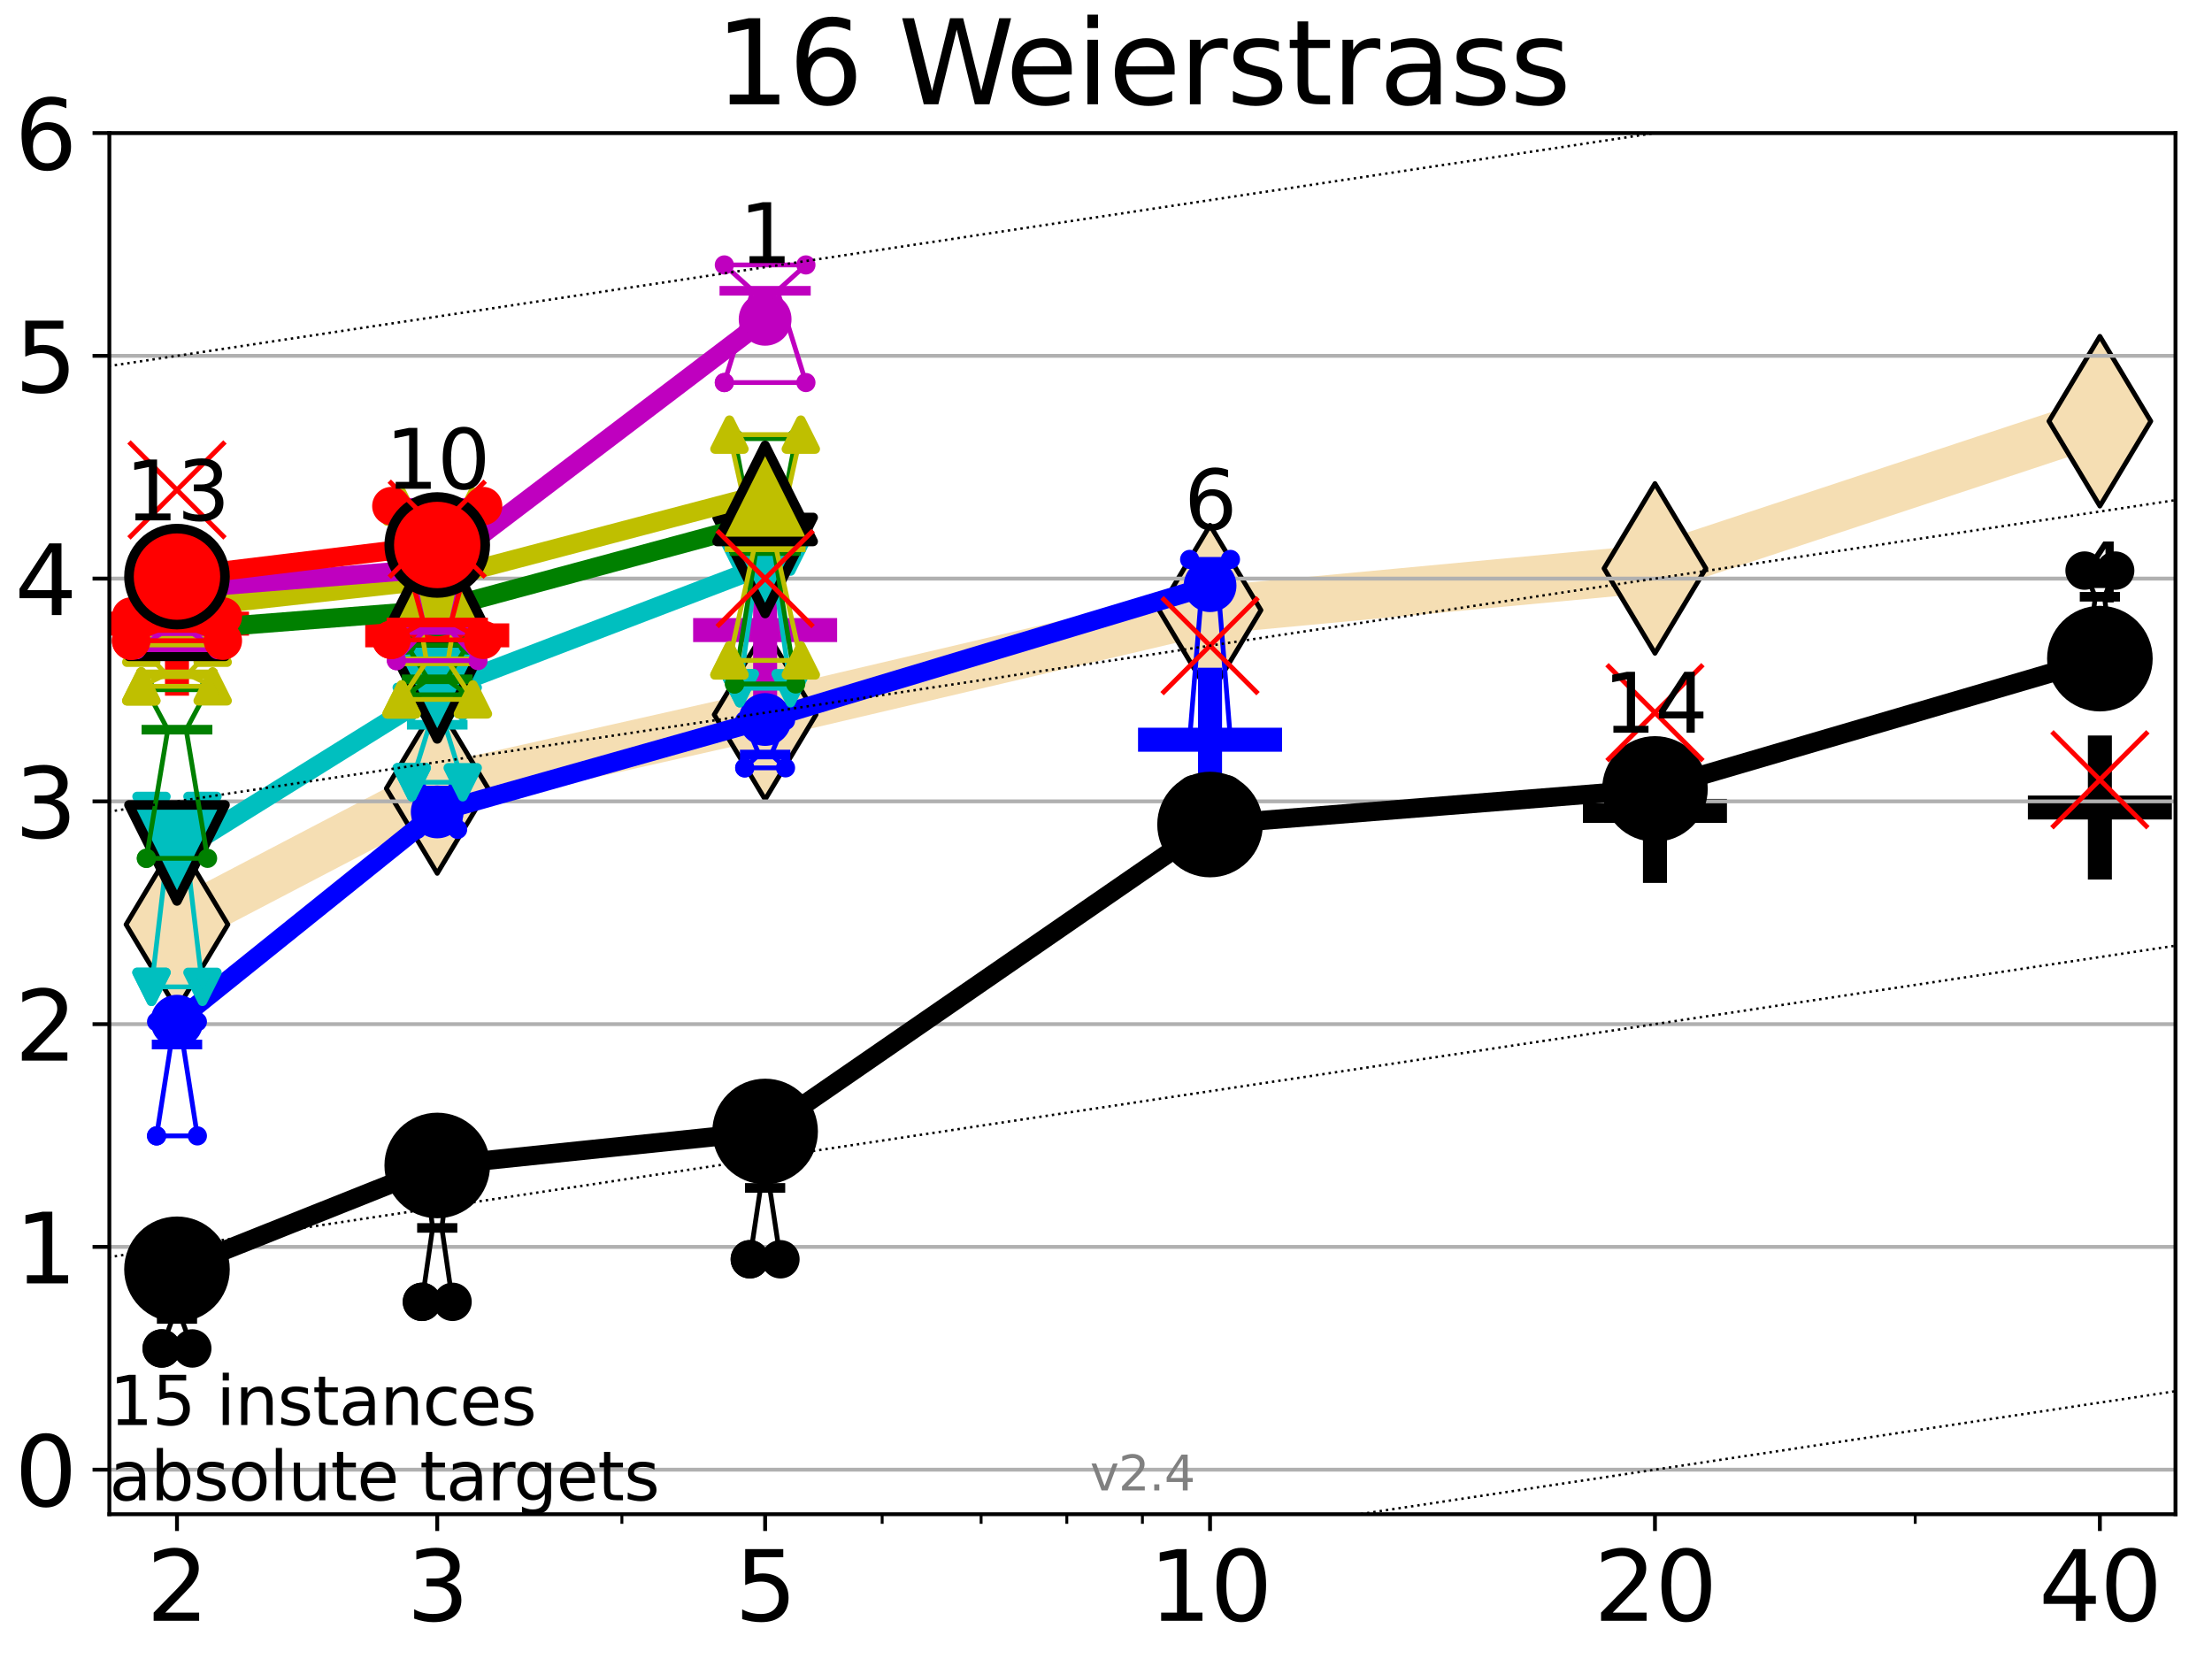 <?xml version="1.0" encoding="utf-8" standalone="no"?>
<!DOCTYPE svg PUBLIC "-//W3C//DTD SVG 1.1//EN"
  "http://www.w3.org/Graphics/SVG/1.1/DTD/svg11.dtd">
<svg height="345.6pt" version="1.1" viewBox="0 0 460.8 345.6" width="460.8pt" xmlns="http://www.w3.org/2000/svg" xmlns:xlink="http://www.w3.org/1999/xlink">
 <defs>
  <style type="text/css">*{stroke-linecap:butt;stroke-linejoin:round;}</style>
 </defs>
 <g id="figure_1">
  <g id="patch_1">
   <path d="M 0 345.6 
L 460.8 345.6 
L 460.8 0 
L 0 0 
z
" style="fill:#ffffff;"/>
  </g>
  <g id="axes_1">
   <g id="patch_2">
    <path d="M 22.78 315.44 
L 453.192 315.44 
L 453.192 27.72 
L 22.78 27.72 
z
" style="fill:#ffffff;"/>
   </g>
   <g id="line2d_1">
    <path clip-path="url(#p7fbc053cfb)" d="M 36.868 192.595 
L 91.085 164.257 
L 159.39 148.871 
L 252.074 127.11 
L 344.758 118.412 
L 437.443 87.745 
" style="fill:none;stroke:#f5deb3;stroke-linecap:square;stroke-width:10;"/>
    <defs>
     <path d="M 0 17.678 
L 10.607 0 
L 0 -17.678 
L -10.607 0 
z
" id="m782764c00c" style="stroke:#000000;stroke-linejoin:miter;"/>
    </defs>
    <g clip-path="url(#p7fbc053cfb)">
     <use style="fill:#f5deb3;stroke:#000000;stroke-linejoin:miter;" x="36.868" xlink:href="#m782764c00c" y="192.595"/>
     <use style="fill:#f5deb3;stroke:#000000;stroke-linejoin:miter;" x="91.085" xlink:href="#m782764c00c" y="164.257"/>
     <use style="fill:#f5deb3;stroke:#000000;stroke-linejoin:miter;" x="159.39" xlink:href="#m782764c00c" y="148.871"/>
     <use style="fill:#f5deb3;stroke:#000000;stroke-linejoin:miter;" x="252.074" xlink:href="#m782764c00c" y="127.11"/>
     <use style="fill:#f5deb3;stroke:#000000;stroke-linejoin:miter;" x="344.758" xlink:href="#m782764c00c" y="118.412"/>
     <use style="fill:#f5deb3;stroke:#000000;stroke-linejoin:miter;" x="437.443" xlink:href="#m782764c00c" y="87.745"/>
    </g>
   </g>
   <g id="line2d_2">
    <defs>
     <path d="M -15 0 
L 15 0 
M 0 15 
L 0 -15 
" id="m4826774602" style="stroke:#000000;stroke-width:5;"/>
    </defs>
    <g clip-path="url(#p7fbc053cfb)">
     <use style="stroke:#000000;stroke-width:5;" x="344.758" xlink:href="#m4826774602" y="168.926"/>
    </g>
   </g>
   <g id="line2d_3">
    <g clip-path="url(#p7fbc053cfb)">
     <use style="stroke:#000000;stroke-width:5;" x="437.443" xlink:href="#m4826774602" y="168.223"/>
    </g>
   </g>
   <g id="line2d_4">
    <defs>
     <path d="M -15 0 
L 15 0 
M 0 15 
L 0 -15 
" id="m403eff18f1" style="stroke:#bf00bf;stroke-width:5;"/>
    </defs>
    <g clip-path="url(#p7fbc053cfb)">
     <use style="fill:#bf00bf;stroke:#bf00bf;stroke-width:5;" x="159.39" xlink:href="#m403eff18f1" y="131.252"/>
    </g>
   </g>
   <g id="line2d_5">
    <defs>
     <path d="M -15 0 
L 15 0 
M 0 15 
L 0 -15 
" id="m902b4bbfa5" style="stroke:#0000ff;stroke-width:5;"/>
    </defs>
    <g clip-path="url(#p7fbc053cfb)">
     <use style="fill:#0000ff;stroke:#0000ff;stroke-width:5;" x="252.074" xlink:href="#m902b4bbfa5" y="154.097"/>
    </g>
   </g>
   <g id="line2d_6">
    <defs>
     <path d="M -15 0 
L 15 0 
M 0 15 
L 0 -15 
" id="mf99a3bf100" style="stroke:#ff0000;stroke-width:5;"/>
    </defs>
    <g clip-path="url(#p7fbc053cfb)">
     <use style="fill:#ff0000;stroke:#ff0000;stroke-width:5;" x="91.085" xlink:href="#mf99a3bf100" y="132.355"/>
    </g>
   </g>
   <g id="line2d_7">
    <g clip-path="url(#p7fbc053cfb)">
     <use style="fill:#ff0000;stroke:#ff0000;stroke-width:5;" x="36.868" xlink:href="#mf99a3bf100" y="129.92"/>
    </g>
   </g>
   <g id="matplotlib.axis_1">
    <g id="xtick_1">
     <g id="line2d_8">
      <defs>
       <path d="M 0 0 
L 0 3.5 
" id="mee1e1b2937" style="stroke:#000000;stroke-width:0.8;"/>
      </defs>
      <g>
       <use style="stroke:#000000;stroke-width:0.8;" x="36.868" xlink:href="#mee1e1b2937" y="315.44"/>
      </g>
     </g>
     <g id="text_1">
      <!-- 2 -->
      <g transform="translate(30.506 337.637)scale(0.2 -0.2)">
       <defs>
        <path d="M 1228 531 
L 3431 531 
L 3431 0 
L 469 0 
L 469 531 
Q 828 903 1448 1529 
Q 2069 2156 2228 2338 
Q 2531 2678 2651 2914 
Q 2772 3150 2772 3378 
Q 2772 3750 2511 3984 
Q 2250 4219 1831 4219 
Q 1534 4219 1204 4116 
Q 875 4013 500 3803 
L 500 4441 
Q 881 4594 1212 4672 
Q 1544 4750 1819 4750 
Q 2544 4750 2975 4387 
Q 3406 4025 3406 3419 
Q 3406 3131 3298 2873 
Q 3191 2616 2906 2266 
Q 2828 2175 2409 1742 
Q 1991 1309 1228 531 
z
" id="DejaVuSans-32" transform="scale(0.016)"/>
       </defs>
       <use xlink:href="#DejaVuSans-32"/>
      </g>
     </g>
    </g>
    <g id="xtick_2">
     <g id="line2d_9">
      <g>
       <use style="stroke:#000000;stroke-width:0.8;" x="91.085" xlink:href="#mee1e1b2937" y="315.44"/>
      </g>
     </g>
     <g id="text_2">
      <!-- 3 -->
      <g transform="translate(84.723 337.637)scale(0.2 -0.2)">
       <defs>
        <path d="M 2597 2516 
Q 3050 2419 3304 2112 
Q 3559 1806 3559 1356 
Q 3559 666 3084 287 
Q 2609 -91 1734 -91 
Q 1441 -91 1130 -33 
Q 819 25 488 141 
L 488 750 
Q 750 597 1062 519 
Q 1375 441 1716 441 
Q 2309 441 2620 675 
Q 2931 909 2931 1356 
Q 2931 1769 2642 2001 
Q 2353 2234 1838 2234 
L 1294 2234 
L 1294 2753 
L 1863 2753 
Q 2328 2753 2575 2939 
Q 2822 3125 2822 3475 
Q 2822 3834 2567 4026 
Q 2313 4219 1838 4219 
Q 1578 4219 1281 4162 
Q 984 4106 628 3988 
L 628 4550 
Q 988 4650 1302 4700 
Q 1616 4750 1894 4750 
Q 2613 4750 3031 4423 
Q 3450 4097 3450 3541 
Q 3450 3153 3228 2886 
Q 3006 2619 2597 2516 
z
" id="DejaVuSans-33" transform="scale(0.016)"/>
       </defs>
       <use xlink:href="#DejaVuSans-33"/>
      </g>
     </g>
    </g>
    <g id="xtick_3">
     <g id="line2d_10">
      <g>
       <use style="stroke:#000000;stroke-width:0.8;" x="159.39" xlink:href="#mee1e1b2937" y="315.44"/>
      </g>
     </g>
     <g id="text_3">
      <!-- 5 -->
      <g transform="translate(153.028 337.637)scale(0.2 -0.2)">
       <defs>
        <path d="M 691 4666 
L 3169 4666 
L 3169 4134 
L 1269 4134 
L 1269 2991 
Q 1406 3038 1543 3061 
Q 1681 3084 1819 3084 
Q 2600 3084 3056 2656 
Q 3513 2228 3513 1497 
Q 3513 744 3044 326 
Q 2575 -91 1722 -91 
Q 1428 -91 1123 -41 
Q 819 9 494 109 
L 494 744 
Q 775 591 1075 516 
Q 1375 441 1709 441 
Q 2250 441 2565 725 
Q 2881 1009 2881 1497 
Q 2881 1984 2565 2268 
Q 2250 2553 1709 2553 
Q 1456 2553 1204 2497 
Q 953 2441 691 2322 
L 691 4666 
z
" id="DejaVuSans-35" transform="scale(0.016)"/>
       </defs>
       <use xlink:href="#DejaVuSans-35"/>
      </g>
     </g>
    </g>
    <g id="xtick_4">
     <g id="line2d_11">
      <g>
       <use style="stroke:#000000;stroke-width:0.8;" x="252.074" xlink:href="#mee1e1b2937" y="315.44"/>
      </g>
     </g>
     <g id="text_4">
      <!-- 10 -->
      <g transform="translate(239.349 337.637)scale(0.2 -0.2)">
       <defs>
        <path d="M 794 531 
L 1825 531 
L 1825 4091 
L 703 3866 
L 703 4441 
L 1819 4666 
L 2450 4666 
L 2450 531 
L 3481 531 
L 3481 0 
L 794 0 
L 794 531 
z
" id="DejaVuSans-31" transform="scale(0.016)"/>
        <path d="M 2034 4250 
Q 1547 4250 1301 3770 
Q 1056 3291 1056 2328 
Q 1056 1369 1301 889 
Q 1547 409 2034 409 
Q 2525 409 2770 889 
Q 3016 1369 3016 2328 
Q 3016 3291 2770 3770 
Q 2525 4250 2034 4250 
z
M 2034 4750 
Q 2819 4750 3233 4129 
Q 3647 3509 3647 2328 
Q 3647 1150 3233 529 
Q 2819 -91 2034 -91 
Q 1250 -91 836 529 
Q 422 1150 422 2328 
Q 422 3509 836 4129 
Q 1250 4750 2034 4750 
z
" id="DejaVuSans-30" transform="scale(0.016)"/>
       </defs>
       <use xlink:href="#DejaVuSans-31"/>
       <use x="63.623" xlink:href="#DejaVuSans-30"/>
      </g>
     </g>
    </g>
    <g id="xtick_5">
     <g id="line2d_12">
      <g>
       <use style="stroke:#000000;stroke-width:0.8;" x="344.758" xlink:href="#mee1e1b2937" y="315.44"/>
      </g>
     </g>
     <g id="text_5">
      <!-- 20 -->
      <g transform="translate(332.033 337.637)scale(0.2 -0.2)">
       <use xlink:href="#DejaVuSans-32"/>
       <use x="63.623" xlink:href="#DejaVuSans-30"/>
      </g>
     </g>
    </g>
    <g id="xtick_6">
     <g id="line2d_13">
      <g>
       <use style="stroke:#000000;stroke-width:0.8;" x="437.443" xlink:href="#mee1e1b2937" y="315.44"/>
      </g>
     </g>
     <g id="text_6">
      <!-- 40 -->
      <g transform="translate(424.718 337.637)scale(0.2 -0.2)">
       <defs>
        <path d="M 2419 4116 
L 825 1625 
L 2419 1625 
L 2419 4116 
z
M 2253 4666 
L 3047 4666 
L 3047 1625 
L 3713 1625 
L 3713 1100 
L 3047 1100 
L 3047 0 
L 2419 0 
L 2419 1100 
L 313 1100 
L 313 1709 
L 2253 4666 
z
" id="DejaVuSans-34" transform="scale(0.016)"/>
       </defs>
       <use xlink:href="#DejaVuSans-34"/>
       <use x="63.623" xlink:href="#DejaVuSans-30"/>
      </g>
     </g>
    </g>
    <g id="xtick_7">
     <g id="line2d_14">
      <defs>
       <path d="M 0 0 
L 0 2 
" id="m5472dd2714" style="stroke:#000000;stroke-width:0.6;"/>
      </defs>
      <g>
       <use style="stroke:#000000;stroke-width:0.6;" x="129.552" xlink:href="#m5472dd2714" y="315.44"/>
      </g>
     </g>
    </g>
    <g id="xtick_8">
     <g id="line2d_15">
      <g>
       <use style="stroke:#000000;stroke-width:0.6;" x="183.769" xlink:href="#m5472dd2714" y="315.44"/>
      </g>
     </g>
    </g>
    <g id="xtick_9">
     <g id="line2d_16">
      <g>
       <use style="stroke:#000000;stroke-width:0.6;" x="204.381" xlink:href="#m5472dd2714" y="315.44"/>
      </g>
     </g>
    </g>
    <g id="xtick_10">
     <g id="line2d_17">
      <g>
       <use style="stroke:#000000;stroke-width:0.6;" x="222.237" xlink:href="#m5472dd2714" y="315.44"/>
      </g>
     </g>
    </g>
    <g id="xtick_11">
     <g id="line2d_18">
      <g>
       <use style="stroke:#000000;stroke-width:0.6;" x="237.986" xlink:href="#m5472dd2714" y="315.44"/>
      </g>
     </g>
    </g>
    <g id="xtick_12">
     <g id="line2d_19">
      <g>
       <use style="stroke:#000000;stroke-width:0.6;" x="398.975" xlink:href="#m5472dd2714" y="315.44"/>
      </g>
     </g>
    </g>
   </g>
   <g id="matplotlib.axis_2">
    <g id="ytick_1">
     <g id="line2d_20">
      <path clip-path="url(#p7fbc053cfb)" d="M 22.78 306.159 
L 453.192 306.159 
" style="fill:none;stroke:#b0b0b0;stroke-linecap:square;stroke-width:0.8;"/>
     </g>
     <g id="line2d_21">
      <defs>
       <path d="M 0 0 
L -3.5 0 
" id="m35c9c292b4" style="stroke:#000000;stroke-width:0.8;"/>
      </defs>
      <g>
       <use style="stroke:#000000;stroke-width:0.8;" x="22.78" xlink:href="#m35c9c292b4" y="306.159"/>
      </g>
     </g>
     <g id="text_7">
      <!-- 0 -->
      <g transform="translate(3.055 313.757)scale(0.2 -0.2)">
       <use xlink:href="#DejaVuSans-30"/>
      </g>
     </g>
    </g>
    <g id="ytick_2">
     <g id="line2d_22">
      <path clip-path="url(#p7fbc053cfb)" d="M 22.78 259.752 
L 453.192 259.752 
" style="fill:none;stroke:#b0b0b0;stroke-linecap:square;stroke-width:0.8;"/>
     </g>
     <g id="line2d_23">
      <g>
       <use style="stroke:#000000;stroke-width:0.8;" x="22.78" xlink:href="#m35c9c292b4" y="259.752"/>
      </g>
     </g>
     <g id="text_8">
      <!-- 1 -->
      <g transform="translate(3.055 267.351)scale(0.2 -0.2)">
       <use xlink:href="#DejaVuSans-31"/>
      </g>
     </g>
    </g>
    <g id="ytick_3">
     <g id="line2d_24">
      <path clip-path="url(#p7fbc053cfb)" d="M 22.78 213.346 
L 453.192 213.346 
" style="fill:none;stroke:#b0b0b0;stroke-linecap:square;stroke-width:0.8;"/>
     </g>
     <g id="line2d_25">
      <g>
       <use style="stroke:#000000;stroke-width:0.8;" x="22.78" xlink:href="#m35c9c292b4" y="213.346"/>
      </g>
     </g>
     <g id="text_9">
      <!-- 2 -->
      <g transform="translate(3.055 220.944)scale(0.2 -0.2)">
       <use xlink:href="#DejaVuSans-32"/>
      </g>
     </g>
    </g>
    <g id="ytick_4">
     <g id="line2d_26">
      <path clip-path="url(#p7fbc053cfb)" d="M 22.78 166.939 
L 453.192 166.939 
" style="fill:none;stroke:#b0b0b0;stroke-linecap:square;stroke-width:0.8;"/>
     </g>
     <g id="line2d_27">
      <g>
       <use style="stroke:#000000;stroke-width:0.8;" x="22.78" xlink:href="#m35c9c292b4" y="166.939"/>
      </g>
     </g>
     <g id="text_10">
      <!-- 3 -->
      <g transform="translate(3.055 174.538)scale(0.2 -0.2)">
       <use xlink:href="#DejaVuSans-33"/>
      </g>
     </g>
    </g>
    <g id="ytick_5">
     <g id="line2d_28">
      <path clip-path="url(#p7fbc053cfb)" d="M 22.78 120.533 
L 453.192 120.533 
" style="fill:none;stroke:#b0b0b0;stroke-linecap:square;stroke-width:0.8;"/>
     </g>
     <g id="line2d_29">
      <g>
       <use style="stroke:#000000;stroke-width:0.8;" x="22.78" xlink:href="#m35c9c292b4" y="120.533"/>
      </g>
     </g>
     <g id="text_11">
      <!-- 4 -->
      <g transform="translate(3.055 128.131)scale(0.2 -0.2)">
       <use xlink:href="#DejaVuSans-34"/>
      </g>
     </g>
    </g>
    <g id="ytick_6">
     <g id="line2d_30">
      <path clip-path="url(#p7fbc053cfb)" d="M 22.78 74.126 
L 453.192 74.126 
" style="fill:none;stroke:#b0b0b0;stroke-linecap:square;stroke-width:0.8;"/>
     </g>
     <g id="line2d_31">
      <g>
       <use style="stroke:#000000;stroke-width:0.8;" x="22.78" xlink:href="#m35c9c292b4" y="74.126"/>
      </g>
     </g>
     <g id="text_12">
      <!-- 5 -->
      <g transform="translate(3.055 81.725)scale(0.2 -0.2)">
       <use xlink:href="#DejaVuSans-35"/>
      </g>
     </g>
    </g>
    <g id="ytick_7">
     <g id="line2d_32">
      <path clip-path="url(#p7fbc053cfb)" d="M 22.78 27.72 
L 453.192 27.72 
" style="fill:none;stroke:#b0b0b0;stroke-linecap:square;stroke-width:0.8;"/>
     </g>
     <g id="line2d_33">
      <g>
       <use style="stroke:#000000;stroke-width:0.8;" x="22.78" xlink:href="#m35c9c292b4" y="27.72"/>
      </g>
     </g>
     <g id="text_13">
      <!-- 6 -->
      <g transform="translate(3.055 35.318)scale(0.2 -0.2)">
       <defs>
        <path d="M 2113 2584 
Q 1688 2584 1439 2293 
Q 1191 2003 1191 1497 
Q 1191 994 1439 701 
Q 1688 409 2113 409 
Q 2538 409 2786 701 
Q 3034 994 3034 1497 
Q 3034 2003 2786 2293 
Q 2538 2584 2113 2584 
z
M 3366 4563 
L 3366 3988 
Q 3128 4100 2886 4159 
Q 2644 4219 2406 4219 
Q 1781 4219 1451 3797 
Q 1122 3375 1075 2522 
Q 1259 2794 1537 2939 
Q 1816 3084 2150 3084 
Q 2853 3084 3261 2657 
Q 3669 2231 3669 1497 
Q 3669 778 3244 343 
Q 2819 -91 2113 -91 
Q 1303 -91 875 529 
Q 447 1150 447 2328 
Q 447 3434 972 4092 
Q 1497 4750 2381 4750 
Q 2619 4750 2861 4703 
Q 3103 4656 3366 4563 
z
" id="DejaVuSans-36" transform="scale(0.016)"/>
       </defs>
       <use xlink:href="#DejaVuSans-36"/>
      </g>
     </g>
    </g>
   </g>
   <g id="line2d_34">
    <path clip-path="url(#p7fbc053cfb)" d="M 33.682 280.91 
L 35.912 274.756 
L 33.682 259.752 
L 40.054 259.752 
L 37.824 274.756 
L 40.054 280.91 
L 33.682 280.91 
" style="fill:none;stroke:#000000;stroke-linecap:square;"/>
   </g>
   <g id="line2d_35">
    <path clip-path="url(#p7fbc053cfb)" d="M 33.682 280.91 
L 40.054 280.91 
L 40.054 259.752 
L 33.682 259.752 
L 33.682 280.91 
" style="fill:none;"/>
    <defs>
     <path d="M 0 3 
C 0.796 3 1.559 2.684 2.121 2.121 
C 2.684 1.559 3 0.796 3 0 
C 3 -0.796 2.684 -1.559 2.121 -2.121 
C 1.559 -2.684 0.796 -3 0 -3 
C -0.796 -3 -1.559 -2.684 -2.121 -2.121 
C -2.684 -1.559 -3 -0.796 -3 0 
C -3 0.796 -2.684 1.559 -2.121 2.121 
C -1.559 2.684 -0.796 3 0 3 
z
" id="m5d0a4acee5" style="stroke:#000000;stroke-width:2;"/>
    </defs>
    <g clip-path="url(#p7fbc053cfb)">
     <use style="stroke:#000000;stroke-width:2;" x="33.682" xlink:href="#m5d0a4acee5" y="280.91"/>
     <use style="stroke:#000000;stroke-width:2;" x="40.054" xlink:href="#m5d0a4acee5" y="280.91"/>
     <use style="stroke:#000000;stroke-width:2;" x="40.054" xlink:href="#m5d0a4acee5" y="259.752"/>
     <use style="stroke:#000000;stroke-width:2;" x="33.682" xlink:href="#m5d0a4acee5" y="259.752"/>
     <use style="stroke:#000000;stroke-width:2;" x="33.682" xlink:href="#m5d0a4acee5" y="280.91"/>
    </g>
   </g>
   <g id="line2d_36">
    <path clip-path="url(#p7fbc053cfb)" d="M 33.682 274.756 
L 40.054 274.756 
" style="fill:none;stroke:#000000;stroke-linecap:square;stroke-width:2;"/>
   </g>
   <g id="line2d_37">
    <path clip-path="url(#p7fbc053cfb)" d="M 87.899 271.199 
L 90.129 255.8 
L 87.899 238.064 
L 94.271 238.064 
L 92.041 255.8 
L 94.271 271.199 
L 87.899 271.199 
" style="fill:none;stroke:#000000;stroke-linecap:square;"/>
   </g>
   <g id="line2d_38">
    <path clip-path="url(#p7fbc053cfb)" d="M 87.899 271.199 
L 94.271 271.199 
L 94.271 238.064 
L 87.899 238.064 
L 87.899 271.199 
" style="fill:none;"/>
    <g clip-path="url(#p7fbc053cfb)">
     <use style="stroke:#000000;stroke-width:2;" x="87.899" xlink:href="#m5d0a4acee5" y="271.199"/>
     <use style="stroke:#000000;stroke-width:2;" x="94.271" xlink:href="#m5d0a4acee5" y="271.199"/>
     <use style="stroke:#000000;stroke-width:2;" x="94.271" xlink:href="#m5d0a4acee5" y="238.064"/>
     <use style="stroke:#000000;stroke-width:2;" x="87.899" xlink:href="#m5d0a4acee5" y="238.064"/>
     <use style="stroke:#000000;stroke-width:2;" x="87.899" xlink:href="#m5d0a4acee5" y="271.199"/>
    </g>
   </g>
   <g id="line2d_39">
    <path clip-path="url(#p7fbc053cfb)" d="M 87.899 255.8 
L 94.271 255.8 
" style="fill:none;stroke:#000000;stroke-linecap:square;stroke-width:2;"/>
   </g>
   <g id="line2d_40">
    <path clip-path="url(#p7fbc053cfb)" d="M 156.204 262.329 
L 158.434 247.463 
L 156.204 236.31 
L 162.576 236.31 
L 160.346 247.463 
L 162.576 262.329 
L 156.204 262.329 
" style="fill:none;stroke:#000000;stroke-linecap:square;"/>
   </g>
   <g id="line2d_41">
    <path clip-path="url(#p7fbc053cfb)" d="M 156.204 262.329 
L 162.576 262.329 
L 162.576 236.31 
L 156.204 236.31 
L 156.204 262.329 
" style="fill:none;"/>
    <g clip-path="url(#p7fbc053cfb)">
     <use style="stroke:#000000;stroke-width:2;" x="156.204" xlink:href="#m5d0a4acee5" y="262.329"/>
     <use style="stroke:#000000;stroke-width:2;" x="162.576" xlink:href="#m5d0a4acee5" y="262.329"/>
     <use style="stroke:#000000;stroke-width:2;" x="162.576" xlink:href="#m5d0a4acee5" y="236.31"/>
     <use style="stroke:#000000;stroke-width:2;" x="156.204" xlink:href="#m5d0a4acee5" y="236.31"/>
     <use style="stroke:#000000;stroke-width:2;" x="156.204" xlink:href="#m5d0a4acee5" y="262.329"/>
    </g>
   </g>
   <g id="line2d_42">
    <path clip-path="url(#p7fbc053cfb)" d="M 156.204 247.463 
L 162.576 247.463 
" style="fill:none;stroke:#000000;stroke-linecap:square;stroke-width:2;"/>
   </g>
   <g id="line2d_43">
    <path clip-path="url(#p7fbc053cfb)" d="M 248.888 172.51 
L 251.118 167.238 
L 248.888 165.422 
L 255.26 165.422 
L 253.03 167.238 
L 255.26 172.51 
L 248.888 172.51 
" style="fill:none;stroke:#000000;stroke-linecap:square;"/>
   </g>
   <g id="line2d_44">
    <path clip-path="url(#p7fbc053cfb)" d="M 248.888 172.51 
L 255.26 172.51 
L 255.26 165.422 
L 248.888 165.422 
L 248.888 172.51 
" style="fill:none;"/>
    <g clip-path="url(#p7fbc053cfb)">
     <use style="stroke:#000000;stroke-width:2;" x="248.888" xlink:href="#m5d0a4acee5" y="172.51"/>
     <use style="stroke:#000000;stroke-width:2;" x="255.26" xlink:href="#m5d0a4acee5" y="172.51"/>
     <use style="stroke:#000000;stroke-width:2;" x="255.26" xlink:href="#m5d0a4acee5" y="165.422"/>
     <use style="stroke:#000000;stroke-width:2;" x="248.888" xlink:href="#m5d0a4acee5" y="165.422"/>
     <use style="stroke:#000000;stroke-width:2;" x="248.888" xlink:href="#m5d0a4acee5" y="172.51"/>
    </g>
   </g>
   <g id="line2d_45">
    <path clip-path="url(#p7fbc053cfb)" d="M 248.888 167.238 
L 255.26 167.238 
" style="fill:none;stroke:#000000;stroke-linecap:square;stroke-width:2;"/>
   </g>
   <g id="line2d_46">
    <path clip-path="url(#p7fbc053cfb)" d="M 341.572 169.67 
L 343.803 168.56 
L 341.572 161.991 
L 347.945 161.991 
L 345.714 168.56 
L 347.945 169.67 
L 341.572 169.67 
" style="fill:none;stroke:#000000;stroke-linecap:square;"/>
   </g>
   <g id="line2d_47">
    <path clip-path="url(#p7fbc053cfb)" d="M 341.572 169.67 
L 347.945 169.67 
L 347.945 161.991 
L 341.572 161.991 
L 341.572 169.67 
" style="fill:none;"/>
    <g clip-path="url(#p7fbc053cfb)">
     <use style="stroke:#000000;stroke-width:2;" x="341.572" xlink:href="#m5d0a4acee5" y="169.67"/>
     <use style="stroke:#000000;stroke-width:2;" x="347.945" xlink:href="#m5d0a4acee5" y="169.67"/>
     <use style="stroke:#000000;stroke-width:2;" x="347.945" xlink:href="#m5d0a4acee5" y="161.991"/>
     <use style="stroke:#000000;stroke-width:2;" x="341.572" xlink:href="#m5d0a4acee5" y="161.991"/>
     <use style="stroke:#000000;stroke-width:2;" x="341.572" xlink:href="#m5d0a4acee5" y="169.67"/>
    </g>
   </g>
   <g id="line2d_48">
    <path clip-path="url(#p7fbc053cfb)" d="M 341.572 168.56 
L 347.945 168.56 
" style="fill:none;stroke:#000000;stroke-linecap:square;stroke-width:2;"/>
   </g>
   <g id="line2d_49">
    <path clip-path="url(#p7fbc053cfb)" d="M 434.257 142.502 
L 436.487 124.312 
L 434.257 118.866 
L 440.629 118.866 
L 438.398 124.312 
L 440.629 142.502 
L 434.257 142.502 
" style="fill:none;stroke:#000000;stroke-linecap:square;"/>
   </g>
   <g id="line2d_50">
    <path clip-path="url(#p7fbc053cfb)" d="M 434.257 142.502 
L 440.629 142.502 
L 440.629 118.866 
L 434.257 118.866 
L 434.257 142.502 
" style="fill:none;"/>
    <g clip-path="url(#p7fbc053cfb)">
     <use style="stroke:#000000;stroke-width:2;" x="434.257" xlink:href="#m5d0a4acee5" y="142.502"/>
     <use style="stroke:#000000;stroke-width:2;" x="440.629" xlink:href="#m5d0a4acee5" y="142.502"/>
     <use style="stroke:#000000;stroke-width:2;" x="440.629" xlink:href="#m5d0a4acee5" y="118.866"/>
     <use style="stroke:#000000;stroke-width:2;" x="434.257" xlink:href="#m5d0a4acee5" y="118.866"/>
     <use style="stroke:#000000;stroke-width:2;" x="434.257" xlink:href="#m5d0a4acee5" y="142.502"/>
    </g>
   </g>
   <g id="line2d_51">
    <path clip-path="url(#p7fbc053cfb)" d="M 434.257 124.312 
L 440.629 124.312 
" style="fill:none;stroke:#000000;stroke-linecap:square;stroke-width:2;"/>
   </g>
   <g id="line2d_52">
    <path clip-path="url(#p7fbc053cfb)" d="M 36.868 264.418 
L 91.085 242.791 
" style="fill:none;stroke:#000000;stroke-linecap:square;stroke-width:4;"/>
   </g>
   <g id="line2d_53">
    <path clip-path="url(#p7fbc053cfb)" d="M 91.085 242.791 
L 159.39 235.706 
" style="fill:none;stroke:#000000;stroke-linecap:square;stroke-width:4;"/>
   </g>
   <g id="line2d_54">
    <path clip-path="url(#p7fbc053cfb)" d="M 159.39 235.706 
L 252.074 171.767 
" style="fill:none;stroke:#000000;stroke-linecap:square;stroke-width:4;"/>
   </g>
   <g id="line2d_55">
    <path clip-path="url(#p7fbc053cfb)" d="M 252.074 171.767 
L 344.758 164.352 
" style="fill:none;stroke:#000000;stroke-linecap:square;stroke-width:4;"/>
   </g>
   <g id="line2d_56">
    <path clip-path="url(#p7fbc053cfb)" d="M 344.758 164.352 
L 437.443 137.204 
" style="fill:none;stroke:#000000;stroke-linecap:square;stroke-width:4;"/>
   </g>
   <g id="line2d_57">
    <path clip-path="url(#p7fbc053cfb)" d="M 36.868 264.418 
L 91.085 242.791 
L 159.39 235.706 
L 252.074 171.767 
L 344.758 164.352 
L 437.443 137.204 
" style="fill:none;"/>
    <defs>
     <path d="M 0 10 
C 2.652 10 5.196 8.946 7.071 7.071 
C 8.946 5.196 10 2.652 10 0 
C 10 -2.652 8.946 -5.196 7.071 -7.071 
C 5.196 -8.946 2.652 -10 0 -10 
C -2.652 -10 -5.196 -8.946 -7.071 -7.071 
C -8.946 -5.196 -10 -2.652 -10 0 
C -10 2.652 -8.946 5.196 -7.071 7.071 
C -5.196 8.946 -2.652 10 0 10 
z
" id="m75f4ec52e5" style="stroke:#000000;stroke-width:2;"/>
    </defs>
    <g clip-path="url(#p7fbc053cfb)">
     <use style="stroke:#000000;stroke-width:2;" x="36.868" xlink:href="#m75f4ec52e5" y="264.418"/>
     <use style="stroke:#000000;stroke-width:2;" x="91.085" xlink:href="#m75f4ec52e5" y="242.791"/>
     <use style="stroke:#000000;stroke-width:2;" x="159.39" xlink:href="#m75f4ec52e5" y="235.706"/>
     <use style="stroke:#000000;stroke-width:2;" x="252.074" xlink:href="#m75f4ec52e5" y="171.767"/>
     <use style="stroke:#000000;stroke-width:2;" x="344.758" xlink:href="#m75f4ec52e5" y="164.352"/>
     <use style="stroke:#000000;stroke-width:2;" x="437.443" xlink:href="#m75f4ec52e5" y="137.204"/>
    </g>
   </g>
   <g id="line2d_58">
    <path clip-path="url(#p7fbc053cfb)" d="M 32.62 236.627 
L 35.594 217.593 
L 32.62 212.848 
L 41.116 212.848 
L 38.143 217.593 
L 41.116 236.627 
L 32.62 236.627 
" style="fill:none;stroke:#0000ff;stroke-linecap:square;"/>
   </g>
   <g id="line2d_59">
    <path clip-path="url(#p7fbc053cfb)" d="M 32.62 236.627 
L 41.116 236.627 
L 41.116 212.848 
L 32.62 212.848 
L 32.62 236.627 
" style="fill:none;"/>
    <defs>
     <path d="M 0 1.5 
C 0.398 1.5 0.779 1.342 1.061 1.061 
C 1.342 0.779 1.5 0.398 1.5 0 
C 1.5 -0.398 1.342 -0.779 1.061 -1.061 
C 0.779 -1.342 0.398 -1.5 0 -1.5 
C -0.398 -1.5 -0.779 -1.342 -1.061 -1.061 
C -1.342 -0.779 -1.5 -0.398 -1.5 0 
C -1.5 0.398 -1.342 0.779 -1.061 1.061 
C -0.779 1.342 -0.398 1.5 0 1.5 
z
" id="m5bcd930a40" style="stroke:#0000ff;"/>
    </defs>
    <g clip-path="url(#p7fbc053cfb)">
     <use style="fill:#0000ff;stroke:#0000ff;" x="32.62" xlink:href="#m5bcd930a40" y="236.627"/>
     <use style="fill:#0000ff;stroke:#0000ff;" x="41.116" xlink:href="#m5bcd930a40" y="236.627"/>
     <use style="fill:#0000ff;stroke:#0000ff;" x="41.116" xlink:href="#m5bcd930a40" y="212.848"/>
     <use style="fill:#0000ff;stroke:#0000ff;" x="32.62" xlink:href="#m5bcd930a40" y="212.848"/>
     <use style="fill:#0000ff;stroke:#0000ff;" x="32.62" xlink:href="#m5bcd930a40" y="236.627"/>
    </g>
   </g>
   <g id="line2d_60">
    <path clip-path="url(#p7fbc053cfb)" d="M 32.62 217.593 
L 41.116 217.593 
" style="fill:none;stroke:#0000ff;stroke-linecap:square;stroke-width:2;"/>
   </g>
   <g id="line2d_61">
    <path clip-path="url(#p7fbc053cfb)" d="M 86.837 172.773 
L 89.811 170.081 
L 86.837 164.187 
L 95.333 164.187 
L 92.359 170.081 
L 95.333 172.773 
L 86.837 172.773 
" style="fill:none;stroke:#0000ff;stroke-linecap:square;"/>
   </g>
   <g id="line2d_62">
    <path clip-path="url(#p7fbc053cfb)" d="M 86.837 172.773 
L 95.333 172.773 
L 95.333 164.187 
L 86.837 164.187 
L 86.837 172.773 
" style="fill:none;"/>
    <g clip-path="url(#p7fbc053cfb)">
     <use style="fill:#0000ff;stroke:#0000ff;" x="86.837" xlink:href="#m5bcd930a40" y="172.773"/>
     <use style="fill:#0000ff;stroke:#0000ff;" x="95.333" xlink:href="#m5bcd930a40" y="172.773"/>
     <use style="fill:#0000ff;stroke:#0000ff;" x="95.333" xlink:href="#m5bcd930a40" y="164.187"/>
     <use style="fill:#0000ff;stroke:#0000ff;" x="86.837" xlink:href="#m5bcd930a40" y="164.187"/>
     <use style="fill:#0000ff;stroke:#0000ff;" x="86.837" xlink:href="#m5bcd930a40" y="172.773"/>
    </g>
   </g>
   <g id="line2d_63">
    <path clip-path="url(#p7fbc053cfb)" d="M 86.837 170.081 
L 95.333 170.081 
" style="fill:none;stroke:#0000ff;stroke-linecap:square;stroke-width:2;"/>
   </g>
   <g id="line2d_64">
    <path clip-path="url(#p7fbc053cfb)" d="M 155.142 159.958 
L 158.116 157.18 
L 155.142 150.109 
L 163.638 150.109 
L 160.665 157.18 
L 163.638 159.958 
L 155.142 159.958 
" style="fill:none;stroke:#0000ff;stroke-linecap:square;"/>
   </g>
   <g id="line2d_65">
    <path clip-path="url(#p7fbc053cfb)" d="M 155.142 159.958 
L 163.638 159.958 
L 163.638 150.109 
L 155.142 150.109 
L 155.142 159.958 
" style="fill:none;"/>
    <g clip-path="url(#p7fbc053cfb)">
     <use style="fill:#0000ff;stroke:#0000ff;" x="155.142" xlink:href="#m5bcd930a40" y="159.958"/>
     <use style="fill:#0000ff;stroke:#0000ff;" x="163.638" xlink:href="#m5bcd930a40" y="159.958"/>
     <use style="fill:#0000ff;stroke:#0000ff;" x="163.638" xlink:href="#m5bcd930a40" y="150.109"/>
     <use style="fill:#0000ff;stroke:#0000ff;" x="155.142" xlink:href="#m5bcd930a40" y="150.109"/>
     <use style="fill:#0000ff;stroke:#0000ff;" x="155.142" xlink:href="#m5bcd930a40" y="159.958"/>
    </g>
   </g>
   <g id="line2d_66">
    <path clip-path="url(#p7fbc053cfb)" d="M 155.142 157.18 
L 163.638 157.18 
" style="fill:none;stroke:#0000ff;stroke-linecap:square;stroke-width:2;"/>
   </g>
   <g id="line2d_67">
    <path clip-path="url(#p7fbc053cfb)" d="M 247.826 153.958 
L 250.8 117.328 
L 247.826 116.539 
L 256.322 116.539 
L 253.349 117.328 
L 256.322 153.958 
L 247.826 153.958 
" style="fill:none;stroke:#0000ff;stroke-linecap:square;"/>
   </g>
   <g id="line2d_68">
    <path clip-path="url(#p7fbc053cfb)" d="M 247.826 153.958 
L 256.322 153.958 
L 256.322 116.539 
L 247.826 116.539 
L 247.826 153.958 
" style="fill:none;"/>
    <g clip-path="url(#p7fbc053cfb)">
     <use style="fill:#0000ff;stroke:#0000ff;" x="247.826" xlink:href="#m5bcd930a40" y="153.958"/>
     <use style="fill:#0000ff;stroke:#0000ff;" x="256.322" xlink:href="#m5bcd930a40" y="153.958"/>
     <use style="fill:#0000ff;stroke:#0000ff;" x="256.322" xlink:href="#m5bcd930a40" y="116.539"/>
     <use style="fill:#0000ff;stroke:#0000ff;" x="247.826" xlink:href="#m5bcd930a40" y="116.539"/>
     <use style="fill:#0000ff;stroke:#0000ff;" x="247.826" xlink:href="#m5bcd930a40" y="153.958"/>
    </g>
   </g>
   <g id="line2d_69">
    <path clip-path="url(#p7fbc053cfb)" d="M 247.826 117.328 
L 256.322 117.328 
" style="fill:none;stroke:#0000ff;stroke-linecap:square;stroke-width:2;"/>
   </g>
   <g id="line2d_70">
    <path clip-path="url(#p7fbc053cfb)" d="M 36.868 212.731 
L 91.085 169.139 
" style="fill:none;stroke:#0000ff;stroke-linecap:square;stroke-width:4;"/>
   </g>
   <g id="line2d_71">
    <path clip-path="url(#p7fbc053cfb)" d="M 91.085 169.139 
L 159.39 149.885 
" style="fill:none;stroke:#0000ff;stroke-linecap:square;stroke-width:4;"/>
   </g>
   <g id="line2d_72">
    <path clip-path="url(#p7fbc053cfb)" d="M 159.39 149.885 
L 252.074 122.009 
" style="fill:none;stroke:#0000ff;stroke-linecap:square;stroke-width:4;"/>
   </g>
   <g id="line2d_73">
    <path clip-path="url(#p7fbc053cfb)" d="M 36.868 212.731 
L 91.085 169.139 
L 159.39 149.885 
L 252.074 122.009 
" style="fill:none;"/>
    <defs>
     <path d="M 0 5 
C 1.326 5 2.598 4.473 3.536 3.536 
C 4.473 2.598 5 1.326 5 0 
C 5 -1.326 4.473 -2.598 3.536 -3.536 
C 2.598 -4.473 1.326 -5 0 -5 
C -1.326 -5 -2.598 -4.473 -3.536 -3.536 
C -4.473 -2.598 -5 -1.326 -5 0 
C -5 1.326 -4.473 2.598 -3.536 3.536 
C -2.598 4.473 -1.326 5 0 5 
z
" id="mad5032e0b3" style="stroke:#0000ff;"/>
    </defs>
    <g clip-path="url(#p7fbc053cfb)">
     <use style="fill:#0000ff;stroke:#0000ff;" x="36.868" xlink:href="#mad5032e0b3" y="212.731"/>
     <use style="fill:#0000ff;stroke:#0000ff;" x="91.085" xlink:href="#mad5032e0b3" y="169.139"/>
     <use style="fill:#0000ff;stroke:#0000ff;" x="159.39" xlink:href="#mad5032e0b3" y="149.885"/>
     <use style="fill:#0000ff;stroke:#0000ff;" x="252.074" xlink:href="#mad5032e0b3" y="122.009"/>
    </g>
   </g>
   <g id="line2d_74">
    <path clip-path="url(#p7fbc053cfb)" d="M 31.558 205.581 
L 35.275 174.185 
L 31.558 168.929 
L 42.178 168.929 
L 38.461 174.185 
L 42.178 205.581 
L 31.558 205.581 
" style="fill:none;stroke:#00bfbf;stroke-linecap:square;"/>
   </g>
   <g id="line2d_75">
    <path clip-path="url(#p7fbc053cfb)" d="M 31.558 205.581 
L 42.178 205.581 
L 42.178 168.929 
L 31.558 168.929 
L 31.558 205.581 
" style="fill:none;"/>
    <defs>
     <path d="M -0 3 
L 3 -3 
L -3 -3 
z
" id="mea60ae76c1" style="stroke:#00bfbf;stroke-linejoin:miter;stroke-width:2;"/>
    </defs>
    <g clip-path="url(#p7fbc053cfb)">
     <use style="fill:#00bfbf;stroke:#00bfbf;stroke-linejoin:miter;stroke-width:2;" x="31.558" xlink:href="#mea60ae76c1" y="205.581"/>
     <use style="fill:#00bfbf;stroke:#00bfbf;stroke-linejoin:miter;stroke-width:2;" x="42.178" xlink:href="#mea60ae76c1" y="205.581"/>
     <use style="fill:#00bfbf;stroke:#00bfbf;stroke-linejoin:miter;stroke-width:2;" x="42.178" xlink:href="#mea60ae76c1" y="168.929"/>
     <use style="fill:#00bfbf;stroke:#00bfbf;stroke-linejoin:miter;stroke-width:2;" x="31.558" xlink:href="#mea60ae76c1" y="168.929"/>
     <use style="fill:#00bfbf;stroke:#00bfbf;stroke-linejoin:miter;stroke-width:2;" x="31.558" xlink:href="#mea60ae76c1" y="205.581"/>
    </g>
   </g>
   <g id="line2d_76">
    <path clip-path="url(#p7fbc053cfb)" d="M 31.558 174.185 
L 42.178 174.185 
" style="fill:none;stroke:#00bfbf;stroke-linecap:square;stroke-width:2;"/>
   </g>
   <g id="line2d_77">
    <path clip-path="url(#p7fbc053cfb)" d="M 85.775 162.959 
L 89.492 150.977 
L 85.775 146.22 
L 96.395 146.22 
L 92.678 150.977 
L 96.395 162.959 
L 85.775 162.959 
" style="fill:none;stroke:#00bfbf;stroke-linecap:square;"/>
   </g>
   <g id="line2d_78">
    <path clip-path="url(#p7fbc053cfb)" d="M 85.775 162.959 
L 96.395 162.959 
L 96.395 146.22 
L 85.775 146.22 
L 85.775 162.959 
" style="fill:none;"/>
    <g clip-path="url(#p7fbc053cfb)">
     <use style="fill:#00bfbf;stroke:#00bfbf;stroke-linejoin:miter;stroke-width:2;" x="85.775" xlink:href="#mea60ae76c1" y="162.959"/>
     <use style="fill:#00bfbf;stroke:#00bfbf;stroke-linejoin:miter;stroke-width:2;" x="96.395" xlink:href="#mea60ae76c1" y="162.959"/>
     <use style="fill:#00bfbf;stroke:#00bfbf;stroke-linejoin:miter;stroke-width:2;" x="96.395" xlink:href="#mea60ae76c1" y="146.22"/>
     <use style="fill:#00bfbf;stroke:#00bfbf;stroke-linejoin:miter;stroke-width:2;" x="85.775" xlink:href="#mea60ae76c1" y="146.22"/>
     <use style="fill:#00bfbf;stroke:#00bfbf;stroke-linejoin:miter;stroke-width:2;" x="85.775" xlink:href="#mea60ae76c1" y="162.959"/>
    </g>
   </g>
   <g id="line2d_79">
    <path clip-path="url(#p7fbc053cfb)" d="M 85.775 150.977 
L 96.395 150.977 
" style="fill:none;stroke:#00bfbf;stroke-linecap:square;stroke-width:2;"/>
   </g>
   <g id="line2d_80">
    <path clip-path="url(#p7fbc053cfb)" d="M 154.08 143.373 
L 157.797 117.103 
L 154.08 115.948 
L 164.7 115.948 
L 160.983 117.103 
L 164.7 143.373 
L 154.08 143.373 
" style="fill:none;stroke:#00bfbf;stroke-linecap:square;"/>
   </g>
   <g id="line2d_81">
    <path clip-path="url(#p7fbc053cfb)" d="M 154.08 143.373 
L 164.7 143.373 
L 164.7 115.948 
L 154.08 115.948 
L 154.08 143.373 
" style="fill:none;"/>
    <g clip-path="url(#p7fbc053cfb)">
     <use style="fill:#00bfbf;stroke:#00bfbf;stroke-linejoin:miter;stroke-width:2;" x="154.08" xlink:href="#mea60ae76c1" y="143.373"/>
     <use style="fill:#00bfbf;stroke:#00bfbf;stroke-linejoin:miter;stroke-width:2;" x="164.7" xlink:href="#mea60ae76c1" y="143.373"/>
     <use style="fill:#00bfbf;stroke:#00bfbf;stroke-linejoin:miter;stroke-width:2;" x="164.7" xlink:href="#mea60ae76c1" y="115.948"/>
     <use style="fill:#00bfbf;stroke:#00bfbf;stroke-linejoin:miter;stroke-width:2;" x="154.08" xlink:href="#mea60ae76c1" y="115.948"/>
     <use style="fill:#00bfbf;stroke:#00bfbf;stroke-linejoin:miter;stroke-width:2;" x="154.08" xlink:href="#mea60ae76c1" y="143.373"/>
    </g>
   </g>
   <g id="line2d_82">
    <path clip-path="url(#p7fbc053cfb)" d="M 154.08 117.103 
L 164.7 117.103 
" style="fill:none;stroke:#00bfbf;stroke-linecap:square;stroke-width:2;"/>
   </g>
   <g id="line2d_83">
    <path clip-path="url(#p7fbc053cfb)" d="M 36.868 177.682 
L 91.085 143.924 
" style="fill:none;stroke:#00bfbf;stroke-linecap:square;stroke-width:4;"/>
   </g>
   <g id="line2d_84">
    <path clip-path="url(#p7fbc053cfb)" d="M 91.085 143.924 
L 159.39 117.801 
" style="fill:none;stroke:#00bfbf;stroke-linecap:square;stroke-width:4;"/>
   </g>
   <g id="line2d_85">
    <path clip-path="url(#p7fbc053cfb)" d="M 36.868 177.682 
L 91.085 143.924 
L 159.39 117.801 
" style="fill:none;"/>
    <defs>
     <path d="M -0 10 
L 10 -10 
L -10 -10 
z
" id="m81d0764870" style="stroke:#000000;stroke-linejoin:miter;stroke-width:2;"/>
    </defs>
    <g clip-path="url(#p7fbc053cfb)">
     <use style="fill:#00bfbf;stroke:#000000;stroke-linejoin:miter;stroke-width:2;" x="36.868" xlink:href="#m81d0764870" y="177.682"/>
     <use style="fill:#00bfbf;stroke:#000000;stroke-linejoin:miter;stroke-width:2;" x="91.085" xlink:href="#m81d0764870" y="143.924"/>
     <use style="fill:#00bfbf;stroke:#000000;stroke-linejoin:miter;stroke-width:2;" x="159.39" xlink:href="#m81d0764870" y="117.801"/>
    </g>
   </g>
   <g id="line2d_86">
    <path clip-path="url(#p7fbc053cfb)" d="M 30.496 178.806 
L 34.957 152.006 
L 30.496 143.671 
L 43.24 143.671 
L 38.78 152.006 
L 43.24 178.806 
L 30.496 178.806 
" style="fill:none;stroke:#008000;stroke-linecap:square;"/>
   </g>
   <g id="line2d_87">
    <path clip-path="url(#p7fbc053cfb)" d="M 30.496 178.806 
L 43.24 178.806 
L 43.24 143.671 
L 30.496 143.671 
L 30.496 178.806 
" style="fill:none;"/>
    <defs>
     <path d="M 0 1.5 
C 0.398 1.5 0.779 1.342 1.061 1.061 
C 1.342 0.779 1.5 0.398 1.5 0 
C 1.5 -0.398 1.342 -0.779 1.061 -1.061 
C 0.779 -1.342 0.398 -1.5 0 -1.5 
C -0.398 -1.5 -0.779 -1.342 -1.061 -1.061 
C -1.342 -0.779 -1.5 -0.398 -1.5 0 
C -1.5 0.398 -1.342 0.779 -1.061 1.061 
C -0.779 1.342 -0.398 1.5 0 1.5 
z
" id="m8d8b0f8f50" style="stroke:#008000;"/>
    </defs>
    <g clip-path="url(#p7fbc053cfb)">
     <use style="fill:#008000;stroke:#008000;" x="30.496" xlink:href="#m8d8b0f8f50" y="178.806"/>
     <use style="fill:#008000;stroke:#008000;" x="43.24" xlink:href="#m8d8b0f8f50" y="178.806"/>
     <use style="fill:#008000;stroke:#008000;" x="43.24" xlink:href="#m8d8b0f8f50" y="143.671"/>
     <use style="fill:#008000;stroke:#008000;" x="30.496" xlink:href="#m8d8b0f8f50" y="143.671"/>
     <use style="fill:#008000;stroke:#008000;" x="30.496" xlink:href="#m8d8b0f8f50" y="178.806"/>
    </g>
   </g>
   <g id="line2d_88">
    <path clip-path="url(#p7fbc053cfb)" d="M 30.496 152.006 
L 43.24 152.006 
" style="fill:none;stroke:#008000;stroke-linecap:square;stroke-width:2;"/>
   </g>
   <g id="line2d_89">
    <path clip-path="url(#p7fbc053cfb)" d="M 84.713 144.737 
L 89.173 141.509 
L 84.713 134.382 
L 97.457 134.382 
L 92.997 141.509 
L 97.457 144.737 
L 84.713 144.737 
" style="fill:none;stroke:#008000;stroke-linecap:square;"/>
   </g>
   <g id="line2d_90">
    <path clip-path="url(#p7fbc053cfb)" d="M 84.713 144.737 
L 97.457 144.737 
L 97.457 134.382 
L 84.713 134.382 
L 84.713 144.737 
" style="fill:none;"/>
    <g clip-path="url(#p7fbc053cfb)">
     <use style="fill:#008000;stroke:#008000;" x="84.713" xlink:href="#m8d8b0f8f50" y="144.737"/>
     <use style="fill:#008000;stroke:#008000;" x="97.457" xlink:href="#m8d8b0f8f50" y="144.737"/>
     <use style="fill:#008000;stroke:#008000;" x="97.457" xlink:href="#m8d8b0f8f50" y="134.382"/>
     <use style="fill:#008000;stroke:#008000;" x="84.713" xlink:href="#m8d8b0f8f50" y="134.382"/>
     <use style="fill:#008000;stroke:#008000;" x="84.713" xlink:href="#m8d8b0f8f50" y="144.737"/>
    </g>
   </g>
   <g id="line2d_91">
    <path clip-path="url(#p7fbc053cfb)" d="M 84.713 141.509 
L 97.457 141.509 
" style="fill:none;stroke:#008000;stroke-linecap:square;stroke-width:2;"/>
   </g>
   <g id="line2d_92">
    <path clip-path="url(#p7fbc053cfb)" d="M 153.018 142.48 
L 157.478 114.807 
L 153.018 91.377 
L 165.762 91.377 
L 161.302 114.807 
L 165.762 142.48 
L 153.018 142.48 
" style="fill:none;stroke:#008000;stroke-linecap:square;"/>
   </g>
   <g id="line2d_93">
    <path clip-path="url(#p7fbc053cfb)" d="M 153.018 142.48 
L 165.762 142.48 
L 165.762 91.377 
L 153.018 91.377 
L 153.018 142.48 
" style="fill:none;"/>
    <g clip-path="url(#p7fbc053cfb)">
     <use style="fill:#008000;stroke:#008000;" x="153.018" xlink:href="#m8d8b0f8f50" y="142.48"/>
     <use style="fill:#008000;stroke:#008000;" x="165.762" xlink:href="#m8d8b0f8f50" y="142.48"/>
     <use style="fill:#008000;stroke:#008000;" x="165.762" xlink:href="#m8d8b0f8f50" y="91.377"/>
     <use style="fill:#008000;stroke:#008000;" x="153.018" xlink:href="#m8d8b0f8f50" y="91.377"/>
     <use style="fill:#008000;stroke:#008000;" x="153.018" xlink:href="#m8d8b0f8f50" y="142.48"/>
    </g>
   </g>
   <g id="line2d_94">
    <path clip-path="url(#p7fbc053cfb)" d="M 153.018 114.807 
L 165.762 114.807 
" style="fill:none;stroke:#008000;stroke-linecap:square;stroke-width:2;"/>
   </g>
   <g id="line2d_95">
    <path clip-path="url(#p7fbc053cfb)" d="M 36.868 131.278 
L 91.085 127.044 
" style="fill:none;stroke:#008000;stroke-linecap:square;stroke-width:4;"/>
   </g>
   <g id="line2d_96">
    <path clip-path="url(#p7fbc053cfb)" d="M 91.085 127.044 
L 159.39 108.621 
" style="fill:none;stroke:#008000;stroke-linecap:square;stroke-width:4;"/>
   </g>
   <g id="line2d_97">
    <path clip-path="url(#p7fbc053cfb)" d="M 36.868 131.278 
L 91.085 127.044 
L 159.39 108.621 
" style="fill:none;"/>
    <defs>
     <path d="M 0 5 
C 1.326 5 2.598 4.473 3.536 3.536 
C 4.473 2.598 5 1.326 5 0 
C 5 -1.326 4.473 -2.598 3.536 -3.536 
C 2.598 -4.473 1.326 -5 0 -5 
C -1.326 -5 -2.598 -4.473 -3.536 -3.536 
C -4.473 -2.598 -5 -1.326 -5 0 
C -5 1.326 -4.473 2.598 -3.536 3.536 
C -2.598 4.473 -1.326 5 0 5 
z
" id="m2da8df108b" style="stroke:#008000;"/>
    </defs>
    <g clip-path="url(#p7fbc053cfb)">
     <use style="fill:#008000;stroke:#008000;" x="36.868" xlink:href="#m2da8df108b" y="131.278"/>
     <use style="fill:#008000;stroke:#008000;" x="91.085" xlink:href="#m2da8df108b" y="127.044"/>
     <use style="fill:#008000;stroke:#008000;" x="159.39" xlink:href="#m2da8df108b" y="108.621"/>
    </g>
   </g>
   <g id="line2d_98">
    <path clip-path="url(#p7fbc053cfb)" d="M 29.434 142.972 
L 34.638 140.476 
L 29.434 134.93 
L 44.303 134.93 
L 39.099 140.476 
L 44.303 142.972 
L 29.434 142.972 
" style="fill:none;stroke:#bfbf00;stroke-linecap:square;"/>
   </g>
   <g id="line2d_99">
    <path clip-path="url(#p7fbc053cfb)" d="M 29.434 142.972 
L 44.303 142.972 
L 44.303 134.93 
L 29.434 134.93 
L 29.434 142.972 
" style="fill:none;"/>
    <defs>
     <path d="M 0 -3 
L -3 3 
L 3 3 
z
" id="m518d544ad9" style="stroke:#bfbf00;stroke-linejoin:miter;stroke-width:2;"/>
    </defs>
    <g clip-path="url(#p7fbc053cfb)">
     <use style="fill:#bfbf00;stroke:#bfbf00;stroke-linejoin:miter;stroke-width:2;" x="29.434" xlink:href="#m518d544ad9" y="142.972"/>
     <use style="fill:#bfbf00;stroke:#bfbf00;stroke-linejoin:miter;stroke-width:2;" x="44.303" xlink:href="#m518d544ad9" y="142.972"/>
     <use style="fill:#bfbf00;stroke:#bfbf00;stroke-linejoin:miter;stroke-width:2;" x="44.303" xlink:href="#m518d544ad9" y="134.93"/>
     <use style="fill:#bfbf00;stroke:#bfbf00;stroke-linejoin:miter;stroke-width:2;" x="29.434" xlink:href="#m518d544ad9" y="134.93"/>
     <use style="fill:#bfbf00;stroke:#bfbf00;stroke-linejoin:miter;stroke-width:2;" x="29.434" xlink:href="#m518d544ad9" y="142.972"/>
    </g>
   </g>
   <g id="line2d_100">
    <path clip-path="url(#p7fbc053cfb)" d="M 29.434 140.476 
L 44.303 140.476 
" style="fill:none;stroke:#bfbf00;stroke-linecap:square;stroke-width:2;"/>
   </g>
   <g id="line2d_101">
    <path clip-path="url(#p7fbc053cfb)" d="M 83.651 145.702 
L 88.855 137.766 
L 83.651 105.524 
L 98.519 105.524 
L 93.315 137.766 
L 98.519 145.702 
L 83.651 145.702 
" style="fill:none;stroke:#bfbf00;stroke-linecap:square;"/>
   </g>
   <g id="line2d_102">
    <path clip-path="url(#p7fbc053cfb)" d="M 83.651 145.702 
L 98.519 145.702 
L 98.519 105.524 
L 83.651 105.524 
L 83.651 145.702 
" style="fill:none;"/>
    <g clip-path="url(#p7fbc053cfb)">
     <use style="fill:#bfbf00;stroke:#bfbf00;stroke-linejoin:miter;stroke-width:2;" x="83.651" xlink:href="#m518d544ad9" y="145.702"/>
     <use style="fill:#bfbf00;stroke:#bfbf00;stroke-linejoin:miter;stroke-width:2;" x="98.519" xlink:href="#m518d544ad9" y="145.702"/>
     <use style="fill:#bfbf00;stroke:#bfbf00;stroke-linejoin:miter;stroke-width:2;" x="98.519" xlink:href="#m518d544ad9" y="105.524"/>
     <use style="fill:#bfbf00;stroke:#bfbf00;stroke-linejoin:miter;stroke-width:2;" x="83.651" xlink:href="#m518d544ad9" y="105.524"/>
     <use style="fill:#bfbf00;stroke:#bfbf00;stroke-linejoin:miter;stroke-width:2;" x="83.651" xlink:href="#m518d544ad9" y="145.702"/>
    </g>
   </g>
   <g id="line2d_103">
    <path clip-path="url(#p7fbc053cfb)" d="M 83.651 137.766 
L 98.519 137.766 
" style="fill:none;stroke:#bfbf00;stroke-linecap:square;stroke-width:2;"/>
   </g>
   <g id="line2d_104">
    <path clip-path="url(#p7fbc053cfb)" d="M 151.956 137.576 
L 157.16 114.002 
L 151.956 90.539 
L 166.824 90.539 
L 161.62 114.002 
L 166.824 137.576 
L 151.956 137.576 
" style="fill:none;stroke:#bfbf00;stroke-linecap:square;"/>
   </g>
   <g id="line2d_105">
    <path clip-path="url(#p7fbc053cfb)" d="M 151.956 137.576 
L 166.824 137.576 
L 166.824 90.539 
L 151.956 90.539 
L 151.956 137.576 
" style="fill:none;"/>
    <g clip-path="url(#p7fbc053cfb)">
     <use style="fill:#bfbf00;stroke:#bfbf00;stroke-linejoin:miter;stroke-width:2;" x="151.956" xlink:href="#m518d544ad9" y="137.576"/>
     <use style="fill:#bfbf00;stroke:#bfbf00;stroke-linejoin:miter;stroke-width:2;" x="166.824" xlink:href="#m518d544ad9" y="137.576"/>
     <use style="fill:#bfbf00;stroke:#bfbf00;stroke-linejoin:miter;stroke-width:2;" x="166.824" xlink:href="#m518d544ad9" y="90.539"/>
     <use style="fill:#bfbf00;stroke:#bfbf00;stroke-linejoin:miter;stroke-width:2;" x="151.956" xlink:href="#m518d544ad9" y="90.539"/>
     <use style="fill:#bfbf00;stroke:#bfbf00;stroke-linejoin:miter;stroke-width:2;" x="151.956" xlink:href="#m518d544ad9" y="137.576"/>
    </g>
   </g>
   <g id="line2d_106">
    <path clip-path="url(#p7fbc053cfb)" d="M 151.956 114.002 
L 166.824 114.002 
" style="fill:none;stroke:#bfbf00;stroke-linecap:square;stroke-width:2;"/>
   </g>
   <g id="line2d_107">
    <path clip-path="url(#p7fbc053cfb)" d="M 36.868 126.729 
L 91.085 120.75 
" style="fill:none;stroke:#bfbf00;stroke-linecap:square;stroke-width:4;"/>
   </g>
   <g id="line2d_108">
    <path clip-path="url(#p7fbc053cfb)" d="M 91.085 120.75 
L 159.39 102.793 
" style="fill:none;stroke:#bfbf00;stroke-linecap:square;stroke-width:4;"/>
   </g>
   <g id="line2d_109">
    <path clip-path="url(#p7fbc053cfb)" d="M 36.868 126.729 
L 91.085 120.75 
L 159.39 102.793 
" style="fill:none;"/>
    <defs>
     <path d="M 0 -10 
L -10 10 
L 10 10 
z
" id="me3ea3f0285" style="stroke:#000000;stroke-linejoin:miter;stroke-width:2;"/>
    </defs>
    <g clip-path="url(#p7fbc053cfb)">
     <use style="fill:#bfbf00;stroke:#000000;stroke-linejoin:miter;stroke-width:2;" x="36.868" xlink:href="#me3ea3f0285" y="126.729"/>
     <use style="fill:#bfbf00;stroke:#000000;stroke-linejoin:miter;stroke-width:2;" x="91.085" xlink:href="#me3ea3f0285" y="120.75"/>
     <use style="fill:#bfbf00;stroke:#000000;stroke-linejoin:miter;stroke-width:2;" x="159.39" xlink:href="#me3ea3f0285" y="102.793"/>
    </g>
   </g>
   <g id="line2d_110">
    <path clip-path="url(#p7fbc053cfb)" d="M 28.372 135.346 
L 34.319 131.491 
L 28.372 127.652 
L 45.365 127.652 
L 39.417 131.491 
L 45.365 135.346 
L 28.372 135.346 
" style="fill:none;stroke:#bf00bf;stroke-linecap:square;"/>
   </g>
   <g id="line2d_111">
    <path clip-path="url(#p7fbc053cfb)" d="M 28.372 135.346 
L 45.365 135.346 
L 45.365 127.652 
L 28.372 127.652 
L 28.372 135.346 
" style="fill:none;"/>
    <defs>
     <path d="M 0 1.5 
C 0.398 1.5 0.779 1.342 1.061 1.061 
C 1.342 0.779 1.5 0.398 1.5 0 
C 1.5 -0.398 1.342 -0.779 1.061 -1.061 
C 0.779 -1.342 0.398 -1.5 0 -1.5 
C -0.398 -1.5 -0.779 -1.342 -1.061 -1.061 
C -1.342 -0.779 -1.5 -0.398 -1.5 0 
C -1.5 0.398 -1.342 0.779 -1.061 1.061 
C -0.779 1.342 -0.398 1.5 0 1.5 
z
" id="m65295cb3d7" style="stroke:#bf00bf;"/>
    </defs>
    <g clip-path="url(#p7fbc053cfb)">
     <use style="fill:#bf00bf;stroke:#bf00bf;" x="28.372" xlink:href="#m65295cb3d7" y="135.346"/>
     <use style="fill:#bf00bf;stroke:#bf00bf;" x="45.365" xlink:href="#m65295cb3d7" y="135.346"/>
     <use style="fill:#bf00bf;stroke:#bf00bf;" x="45.365" xlink:href="#m65295cb3d7" y="127.652"/>
     <use style="fill:#bf00bf;stroke:#bf00bf;" x="28.372" xlink:href="#m65295cb3d7" y="127.652"/>
     <use style="fill:#bf00bf;stroke:#bf00bf;" x="28.372" xlink:href="#m65295cb3d7" y="135.346"/>
    </g>
   </g>
   <g id="line2d_112">
    <path clip-path="url(#p7fbc053cfb)" d="M 28.372 131.491 
L 45.365 131.491 
" style="fill:none;stroke:#bf00bf;stroke-linecap:square;stroke-width:2;"/>
   </g>
   <g id="line2d_113">
    <path clip-path="url(#p7fbc053cfb)" d="M 82.589 137.619 
L 88.536 131.259 
L 82.589 104.244 
L 99.581 104.244 
L 93.634 131.259 
L 99.581 137.619 
L 82.589 137.619 
" style="fill:none;stroke:#bf00bf;stroke-linecap:square;"/>
   </g>
   <g id="line2d_114">
    <path clip-path="url(#p7fbc053cfb)" d="M 82.589 137.619 
L 99.581 137.619 
L 99.581 104.244 
L 82.589 104.244 
L 82.589 137.619 
" style="fill:none;"/>
    <g clip-path="url(#p7fbc053cfb)">
     <use style="fill:#bf00bf;stroke:#bf00bf;" x="82.589" xlink:href="#m65295cb3d7" y="137.619"/>
     <use style="fill:#bf00bf;stroke:#bf00bf;" x="99.581" xlink:href="#m65295cb3d7" y="137.619"/>
     <use style="fill:#bf00bf;stroke:#bf00bf;" x="99.581" xlink:href="#m65295cb3d7" y="104.244"/>
     <use style="fill:#bf00bf;stroke:#bf00bf;" x="82.589" xlink:href="#m65295cb3d7" y="104.244"/>
     <use style="fill:#bf00bf;stroke:#bf00bf;" x="82.589" xlink:href="#m65295cb3d7" y="137.619"/>
    </g>
   </g>
   <g id="line2d_115">
    <path clip-path="url(#p7fbc053cfb)" d="M 82.589 131.259 
L 99.581 131.259 
" style="fill:none;stroke:#bf00bf;stroke-linecap:square;stroke-width:2;"/>
   </g>
   <g id="line2d_116">
    <path clip-path="url(#p7fbc053cfb)" d="M 150.894 79.691 
L 156.841 60.577 
L 150.894 55.191 
L 167.886 55.191 
L 161.939 60.577 
L 167.886 79.691 
L 150.894 79.691 
" style="fill:none;stroke:#bf00bf;stroke-linecap:square;"/>
   </g>
   <g id="line2d_117">
    <path clip-path="url(#p7fbc053cfb)" d="M 150.894 79.691 
L 167.886 79.691 
L 167.886 55.191 
L 150.894 55.191 
L 150.894 79.691 
" style="fill:none;"/>
    <g clip-path="url(#p7fbc053cfb)">
     <use style="fill:#bf00bf;stroke:#bf00bf;" x="150.894" xlink:href="#m65295cb3d7" y="79.691"/>
     <use style="fill:#bf00bf;stroke:#bf00bf;" x="167.886" xlink:href="#m65295cb3d7" y="79.691"/>
     <use style="fill:#bf00bf;stroke:#bf00bf;" x="167.886" xlink:href="#m65295cb3d7" y="55.191"/>
     <use style="fill:#bf00bf;stroke:#bf00bf;" x="150.894" xlink:href="#m65295cb3d7" y="55.191"/>
     <use style="fill:#bf00bf;stroke:#bf00bf;" x="150.894" xlink:href="#m65295cb3d7" y="79.691"/>
    </g>
   </g>
   <g id="line2d_118">
    <path clip-path="url(#p7fbc053cfb)" d="M 150.894 60.577 
L 167.886 60.577 
" style="fill:none;stroke:#bf00bf;stroke-linecap:square;stroke-width:2;"/>
   </g>
   <g id="line2d_119">
    <path clip-path="url(#p7fbc053cfb)" d="M 36.868 122.713 
L 91.085 118.392 
" style="fill:none;stroke:#bf00bf;stroke-linecap:square;stroke-width:4;"/>
   </g>
   <g id="line2d_120">
    <path clip-path="url(#p7fbc053cfb)" d="M 91.085 118.392 
L 159.39 66.517 
" style="fill:none;stroke:#bf00bf;stroke-linecap:square;stroke-width:4;"/>
   </g>
   <g id="line2d_121">
    <path clip-path="url(#p7fbc053cfb)" d="M 36.868 122.713 
L 91.085 118.392 
L 159.39 66.517 
" style="fill:none;"/>
    <defs>
     <path d="M 0 5 
C 1.326 5 2.598 4.473 3.536 3.536 
C 4.473 2.598 5 1.326 5 0 
C 5 -1.326 4.473 -2.598 3.536 -3.536 
C 2.598 -4.473 1.326 -5 0 -5 
C -1.326 -5 -2.598 -4.473 -3.536 -3.536 
C -4.473 -2.598 -5 -1.326 -5 0 
C -5 1.326 -4.473 2.598 -3.536 3.536 
C -2.598 4.473 -1.326 5 0 5 
z
" id="m322852294f" style="stroke:#bf00bf;"/>
    </defs>
    <g clip-path="url(#p7fbc053cfb)">
     <use style="fill:#bf00bf;stroke:#bf00bf;" x="36.868" xlink:href="#m322852294f" y="122.713"/>
     <use style="fill:#bf00bf;stroke:#bf00bf;" x="91.085" xlink:href="#m322852294f" y="118.392"/>
     <use style="fill:#bf00bf;stroke:#bf00bf;" x="159.39" xlink:href="#m322852294f" y="66.517"/>
    </g>
   </g>
   <g id="line2d_122">
    <path clip-path="url(#p7fbc053cfb)" d="M 27.31 133.473 
L 34.001 130.821 
L 27.31 128.427 
L 46.427 128.427 
L 39.736 130.821 
L 46.427 133.473 
L 27.31 133.473 
" style="fill:none;stroke:#ff0000;stroke-linecap:square;"/>
   </g>
   <g id="line2d_123">
    <path clip-path="url(#p7fbc053cfb)" d="M 27.31 133.473 
L 46.427 133.473 
L 46.427 128.427 
L 27.31 128.427 
L 27.31 133.473 
" style="fill:none;"/>
    <defs>
     <path d="M 0 3 
C 0.796 3 1.559 2.684 2.121 2.121 
C 2.684 1.559 3 0.796 3 0 
C 3 -0.796 2.684 -1.559 2.121 -2.121 
C 1.559 -2.684 0.796 -3 0 -3 
C -0.796 -3 -1.559 -2.684 -2.121 -2.121 
C -2.684 -1.559 -3 -0.796 -3 0 
C -3 0.796 -2.684 1.559 -2.121 2.121 
C -1.559 2.684 -0.796 3 0 3 
z
" id="ma61a2123da" style="stroke:#ff0000;stroke-width:2;"/>
    </defs>
    <g clip-path="url(#p7fbc053cfb)">
     <use style="fill:#ff0000;stroke:#ff0000;stroke-width:2;" x="27.31" xlink:href="#ma61a2123da" y="133.473"/>
     <use style="fill:#ff0000;stroke:#ff0000;stroke-width:2;" x="46.427" xlink:href="#ma61a2123da" y="133.473"/>
     <use style="fill:#ff0000;stroke:#ff0000;stroke-width:2;" x="46.427" xlink:href="#ma61a2123da" y="128.427"/>
     <use style="fill:#ff0000;stroke:#ff0000;stroke-width:2;" x="27.31" xlink:href="#ma61a2123da" y="128.427"/>
     <use style="fill:#ff0000;stroke:#ff0000;stroke-width:2;" x="27.31" xlink:href="#ma61a2123da" y="133.473"/>
    </g>
   </g>
   <g id="line2d_124">
    <path clip-path="url(#p7fbc053cfb)" d="M 27.31 130.821 
L 46.427 130.821 
" style="fill:none;stroke:#ff0000;stroke-linecap:square;stroke-width:2;"/>
   </g>
   <g id="line2d_125">
    <path clip-path="url(#p7fbc053cfb)" d="M 81.527 133.29 
L 88.218 129.684 
L 81.527 105.429 
L 100.643 105.429 
L 93.953 129.684 
L 100.643 133.29 
L 81.527 133.29 
" style="fill:none;stroke:#ff0000;stroke-linecap:square;"/>
   </g>
   <g id="line2d_126">
    <path clip-path="url(#p7fbc053cfb)" d="M 81.527 133.29 
L 100.643 133.29 
L 100.643 105.429 
L 81.527 105.429 
L 81.527 133.29 
" style="fill:none;"/>
    <g clip-path="url(#p7fbc053cfb)">
     <use style="fill:#ff0000;stroke:#ff0000;stroke-width:2;" x="81.527" xlink:href="#ma61a2123da" y="133.29"/>
     <use style="fill:#ff0000;stroke:#ff0000;stroke-width:2;" x="100.643" xlink:href="#ma61a2123da" y="133.29"/>
     <use style="fill:#ff0000;stroke:#ff0000;stroke-width:2;" x="100.643" xlink:href="#ma61a2123da" y="105.429"/>
     <use style="fill:#ff0000;stroke:#ff0000;stroke-width:2;" x="81.527" xlink:href="#ma61a2123da" y="105.429"/>
     <use style="fill:#ff0000;stroke:#ff0000;stroke-width:2;" x="81.527" xlink:href="#ma61a2123da" y="133.29"/>
    </g>
   </g>
   <g id="line2d_127">
    <path clip-path="url(#p7fbc053cfb)" d="M 81.527 129.684 
L 100.643 129.684 
" style="fill:none;stroke:#ff0000;stroke-linecap:square;stroke-width:2;"/>
   </g>
   <g id="line2d_128">
    <path clip-path="url(#p7fbc053cfb)" d="M 36.868 120.117 
L 91.085 113.531 
" style="fill:none;stroke:#ff0000;stroke-linecap:square;stroke-width:4;"/>
   </g>
   <g id="line2d_129">
    <path clip-path="url(#p7fbc053cfb)" d="M 36.868 120.117 
L 91.085 113.531 
" style="fill:none;"/>
    <defs>
     <path d="M 0 10 
C 2.652 10 5.196 8.946 7.071 7.071 
C 8.946 5.196 10 2.652 10 0 
C 10 -2.652 8.946 -5.196 7.071 -7.071 
C 5.196 -8.946 2.652 -10 0 -10 
C -2.652 -10 -5.196 -8.946 -7.071 -7.071 
C -8.946 -5.196 -10 -2.652 -10 0 
C -10 2.652 -8.946 5.196 -7.071 7.071 
C -5.196 8.946 -2.652 10 0 10 
z
" id="m713e698978" style="stroke:#000000;stroke-width:2;"/>
    </defs>
    <g clip-path="url(#p7fbc053cfb)">
     <use style="fill:#ff0000;stroke:#000000;stroke-width:2;" x="36.868" xlink:href="#m713e698978" y="120.117"/>
     <use style="fill:#ff0000;stroke:#000000;stroke-width:2;" x="91.085" xlink:href="#m713e698978" y="113.531"/>
    </g>
   </g>
   <g id="line2d_130"/>
   <g id="line2d_131"/>
   <g id="line2d_132"/>
   <g id="line2d_133"/>
   <g id="line2d_134"/>
   <g id="line2d_135"/>
   <g id="line2d_136"/>
   <g id="line2d_137">
    <defs>
     <path d="M -10 10 
L 10 -10 
M -10 -10 
L 10 10 
" id="m8290913da4" style="stroke:#ff0000;"/>
    </defs>
    <g clip-path="url(#p7fbc053cfb)">
     <use style="fill:#ff0000;stroke:#ff0000;" x="36.868" xlink:href="#m8290913da4" y="102.066"/>
     <use style="fill:#ff0000;stroke:#ff0000;" x="91.085" xlink:href="#m8290913da4" y="110.238"/>
     <use style="fill:#ff0000;stroke:#ff0000;" x="159.39" xlink:href="#m8290913da4" y="120.533"/>
     <use style="fill:#ff0000;stroke:#ff0000;" x="252.074" xlink:href="#m8290913da4" y="134.503"/>
     <use style="fill:#ff0000;stroke:#ff0000;" x="344.758" xlink:href="#m8290913da4" y="148.472"/>
     <use style="fill:#ff0000;stroke:#ff0000;" x="437.443" xlink:href="#m8290913da4" y="162.442"/>
    </g>
   </g>
   <g id="line2d_138">
    <path clip-path="url(#p7fbc053cfb)" d="M 76.445 346.6 
L 461.8 288.518 
" style="fill:none;stroke:#000000;stroke-dasharray:0.5,0.825;stroke-dashoffset:0;stroke-width:0.5;"/>
   </g>
   <g id="line2d_139">
    <path clip-path="url(#p7fbc053cfb)" d="M -1 265.46 
L 461.8 195.705 
" style="fill:none;stroke:#000000;stroke-dasharray:0.5,0.825;stroke-dashoffset:0;stroke-width:0.5;"/>
   </g>
   <g id="line2d_140">
    <path clip-path="url(#p7fbc053cfb)" d="M -1 172.647 
L 461.8 102.892 
" style="fill:none;stroke:#000000;stroke-dasharray:0.5,0.825;stroke-dashoffset:0;stroke-width:0.5;"/>
   </g>
   <g id="line2d_141">
    <path clip-path="url(#p7fbc053cfb)" d="M -1 79.834 
L 461.8 10.079 
" style="fill:none;stroke:#000000;stroke-dasharray:0.5,0.825;stroke-dashoffset:0;stroke-width:0.5;"/>
   </g>
   <g id="line2d_142">
    <path clip-path="url(#p7fbc053cfb)" style="fill:none;stroke:#000000;stroke-dasharray:0.5,0.825;stroke-dashoffset:0;stroke-width:0.5;"/>
   </g>
   <g id="patch_3">
    <path d="M 22.78 315.44 
L 22.78 27.72 
" style="fill:none;stroke:#000000;stroke-linecap:square;stroke-linejoin:miter;stroke-width:0.8;"/>
   </g>
   <g id="patch_4">
    <path d="M 453.192 315.44 
L 453.192 27.72 
" style="fill:none;stroke:#000000;stroke-linecap:square;stroke-linejoin:miter;stroke-width:0.8;"/>
   </g>
   <g id="patch_5">
    <path d="M 22.78 315.44 
L 453.192 315.44 
" style="fill:none;stroke:#000000;stroke-linecap:square;stroke-linejoin:miter;stroke-width:0.8;"/>
   </g>
   <g id="patch_6">
    <path d="M 22.78 27.72 
L 453.192 27.72 
" style="fill:none;stroke:#000000;stroke-linecap:square;stroke-linejoin:miter;stroke-width:0.8;"/>
   </g>
   <g id="text_14">
    <!-- 14 -->
    <g transform="translate(333.942 152.645)scale(0.17 -0.17)">
     <use xlink:href="#DejaVuSans-31"/>
     <use x="63.623" xlink:href="#DejaVuSans-34"/>
    </g>
   </g>
   <g id="text_15">
    <!-- 4 -->
    <g transform="translate(432.035 125.497)scale(0.17 -0.17)">
     <use xlink:href="#DejaVuSans-34"/>
    </g>
   </g>
   <g id="text_16">
    <!-- 1 -->
    <g transform="translate(153.982 54.809)scale(0.17 -0.17)">
     <use xlink:href="#DejaVuSans-31"/>
    </g>
   </g>
   <g id="text_17">
    <!-- 6 -->
    <g transform="translate(246.666 110.302)scale(0.17 -0.17)">
     <use xlink:href="#DejaVuSans-36"/>
    </g>
   </g>
   <g id="text_18">
    <!-- 10 -->
    <g transform="translate(80.269 101.823)scale(0.17 -0.17)">
     <use xlink:href="#DejaVuSans-31"/>
     <use x="63.623" xlink:href="#DejaVuSans-30"/>
    </g>
   </g>
   <g id="text_19">
    <!-- 13 -->
    <g transform="translate(26.052 108.41)scale(0.17 -0.17)">
     <use xlink:href="#DejaVuSans-31"/>
     <use x="63.623" xlink:href="#DejaVuSans-33"/>
    </g>
   </g>
   <g id="text_20">
    <!-- 15 instances -->
    <g transform="translate(22.78 296.851)scale(0.14 -0.14)">
     <defs>
      <path id="DejaVuSans-20" transform="scale(0.016)"/>
      <path d="M 603 3500 
L 1178 3500 
L 1178 0 
L 603 0 
L 603 3500 
z
M 603 4863 
L 1178 4863 
L 1178 4134 
L 603 4134 
L 603 4863 
z
" id="DejaVuSans-69" transform="scale(0.016)"/>
      <path d="M 3513 2113 
L 3513 0 
L 2938 0 
L 2938 2094 
Q 2938 2591 2744 2837 
Q 2550 3084 2163 3084 
Q 1697 3084 1428 2787 
Q 1159 2491 1159 1978 
L 1159 0 
L 581 0 
L 581 3500 
L 1159 3500 
L 1159 2956 
Q 1366 3272 1645 3428 
Q 1925 3584 2291 3584 
Q 2894 3584 3203 3211 
Q 3513 2838 3513 2113 
z
" id="DejaVuSans-6e" transform="scale(0.016)"/>
      <path d="M 2834 3397 
L 2834 2853 
Q 2591 2978 2328 3040 
Q 2066 3103 1784 3103 
Q 1356 3103 1142 2972 
Q 928 2841 928 2578 
Q 928 2378 1081 2264 
Q 1234 2150 1697 2047 
L 1894 2003 
Q 2506 1872 2764 1633 
Q 3022 1394 3022 966 
Q 3022 478 2636 193 
Q 2250 -91 1575 -91 
Q 1294 -91 989 -36 
Q 684 19 347 128 
L 347 722 
Q 666 556 975 473 
Q 1284 391 1588 391 
Q 1994 391 2212 530 
Q 2431 669 2431 922 
Q 2431 1156 2273 1281 
Q 2116 1406 1581 1522 
L 1381 1569 
Q 847 1681 609 1914 
Q 372 2147 372 2553 
Q 372 3047 722 3315 
Q 1072 3584 1716 3584 
Q 2034 3584 2315 3537 
Q 2597 3491 2834 3397 
z
" id="DejaVuSans-73" transform="scale(0.016)"/>
      <path d="M 1172 4494 
L 1172 3500 
L 2356 3500 
L 2356 3053 
L 1172 3053 
L 1172 1153 
Q 1172 725 1289 603 
Q 1406 481 1766 481 
L 2356 481 
L 2356 0 
L 1766 0 
Q 1100 0 847 248 
Q 594 497 594 1153 
L 594 3053 
L 172 3053 
L 172 3500 
L 594 3500 
L 594 4494 
L 1172 4494 
z
" id="DejaVuSans-74" transform="scale(0.016)"/>
      <path d="M 2194 1759 
Q 1497 1759 1228 1600 
Q 959 1441 959 1056 
Q 959 750 1161 570 
Q 1363 391 1709 391 
Q 2188 391 2477 730 
Q 2766 1069 2766 1631 
L 2766 1759 
L 2194 1759 
z
M 3341 1997 
L 3341 0 
L 2766 0 
L 2766 531 
Q 2569 213 2275 61 
Q 1981 -91 1556 -91 
Q 1019 -91 701 211 
Q 384 513 384 1019 
Q 384 1609 779 1909 
Q 1175 2209 1959 2209 
L 2766 2209 
L 2766 2266 
Q 2766 2663 2505 2880 
Q 2244 3097 1772 3097 
Q 1472 3097 1187 3025 
Q 903 2953 641 2809 
L 641 3341 
Q 956 3463 1253 3523 
Q 1550 3584 1831 3584 
Q 2591 3584 2966 3190 
Q 3341 2797 3341 1997 
z
" id="DejaVuSans-61" transform="scale(0.016)"/>
      <path d="M 3122 3366 
L 3122 2828 
Q 2878 2963 2633 3030 
Q 2388 3097 2138 3097 
Q 1578 3097 1268 2742 
Q 959 2388 959 1747 
Q 959 1106 1268 751 
Q 1578 397 2138 397 
Q 2388 397 2633 464 
Q 2878 531 3122 666 
L 3122 134 
Q 2881 22 2623 -34 
Q 2366 -91 2075 -91 
Q 1284 -91 818 406 
Q 353 903 353 1747 
Q 353 2603 823 3093 
Q 1294 3584 2113 3584 
Q 2378 3584 2631 3529 
Q 2884 3475 3122 3366 
z
" id="DejaVuSans-63" transform="scale(0.016)"/>
      <path d="M 3597 1894 
L 3597 1613 
L 953 1613 
Q 991 1019 1311 708 
Q 1631 397 2203 397 
Q 2534 397 2845 478 
Q 3156 559 3463 722 
L 3463 178 
Q 3153 47 2828 -22 
Q 2503 -91 2169 -91 
Q 1331 -91 842 396 
Q 353 884 353 1716 
Q 353 2575 817 3079 
Q 1281 3584 2069 3584 
Q 2775 3584 3186 3129 
Q 3597 2675 3597 1894 
z
M 3022 2063 
Q 3016 2534 2758 2815 
Q 2500 3097 2075 3097 
Q 1594 3097 1305 2825 
Q 1016 2553 972 2059 
L 3022 2063 
z
" id="DejaVuSans-65" transform="scale(0.016)"/>
     </defs>
     <use xlink:href="#DejaVuSans-31"/>
     <use x="63.623" xlink:href="#DejaVuSans-35"/>
     <use x="127.246" xlink:href="#DejaVuSans-20"/>
     <use x="159.033" xlink:href="#DejaVuSans-69"/>
     <use x="186.816" xlink:href="#DejaVuSans-6e"/>
     <use x="250.195" xlink:href="#DejaVuSans-73"/>
     <use x="302.295" xlink:href="#DejaVuSans-74"/>
     <use x="341.504" xlink:href="#DejaVuSans-61"/>
     <use x="402.783" xlink:href="#DejaVuSans-6e"/>
     <use x="466.162" xlink:href="#DejaVuSans-63"/>
     <use x="521.143" xlink:href="#DejaVuSans-65"/>
     <use x="582.666" xlink:href="#DejaVuSans-73"/>
    </g>
    <!-- absolute targets -->
    <g transform="translate(22.78 312.528)scale(0.14 -0.14)">
     <defs>
      <path d="M 3116 1747 
Q 3116 2381 2855 2742 
Q 2594 3103 2138 3103 
Q 1681 3103 1420 2742 
Q 1159 2381 1159 1747 
Q 1159 1113 1420 752 
Q 1681 391 2138 391 
Q 2594 391 2855 752 
Q 3116 1113 3116 1747 
z
M 1159 2969 
Q 1341 3281 1617 3432 
Q 1894 3584 2278 3584 
Q 2916 3584 3314 3078 
Q 3713 2572 3713 1747 
Q 3713 922 3314 415 
Q 2916 -91 2278 -91 
Q 1894 -91 1617 61 
Q 1341 213 1159 525 
L 1159 0 
L 581 0 
L 581 4863 
L 1159 4863 
L 1159 2969 
z
" id="DejaVuSans-62" transform="scale(0.016)"/>
      <path d="M 1959 3097 
Q 1497 3097 1228 2736 
Q 959 2375 959 1747 
Q 959 1119 1226 758 
Q 1494 397 1959 397 
Q 2419 397 2687 759 
Q 2956 1122 2956 1747 
Q 2956 2369 2687 2733 
Q 2419 3097 1959 3097 
z
M 1959 3584 
Q 2709 3584 3137 3096 
Q 3566 2609 3566 1747 
Q 3566 888 3137 398 
Q 2709 -91 1959 -91 
Q 1206 -91 779 398 
Q 353 888 353 1747 
Q 353 2609 779 3096 
Q 1206 3584 1959 3584 
z
" id="DejaVuSans-6f" transform="scale(0.016)"/>
      <path d="M 603 4863 
L 1178 4863 
L 1178 0 
L 603 0 
L 603 4863 
z
" id="DejaVuSans-6c" transform="scale(0.016)"/>
      <path d="M 544 1381 
L 544 3500 
L 1119 3500 
L 1119 1403 
Q 1119 906 1312 657 
Q 1506 409 1894 409 
Q 2359 409 2629 706 
Q 2900 1003 2900 1516 
L 2900 3500 
L 3475 3500 
L 3475 0 
L 2900 0 
L 2900 538 
Q 2691 219 2414 64 
Q 2138 -91 1772 -91 
Q 1169 -91 856 284 
Q 544 659 544 1381 
z
M 1991 3584 
L 1991 3584 
z
" id="DejaVuSans-75" transform="scale(0.016)"/>
      <path d="M 2631 2963 
Q 2534 3019 2420 3045 
Q 2306 3072 2169 3072 
Q 1681 3072 1420 2755 
Q 1159 2438 1159 1844 
L 1159 0 
L 581 0 
L 581 3500 
L 1159 3500 
L 1159 2956 
Q 1341 3275 1631 3429 
Q 1922 3584 2338 3584 
Q 2397 3584 2469 3576 
Q 2541 3569 2628 3553 
L 2631 2963 
z
" id="DejaVuSans-72" transform="scale(0.016)"/>
      <path d="M 2906 1791 
Q 2906 2416 2648 2759 
Q 2391 3103 1925 3103 
Q 1463 3103 1205 2759 
Q 947 2416 947 1791 
Q 947 1169 1205 825 
Q 1463 481 1925 481 
Q 2391 481 2648 825 
Q 2906 1169 2906 1791 
z
M 3481 434 
Q 3481 -459 3084 -895 
Q 2688 -1331 1869 -1331 
Q 1566 -1331 1297 -1286 
Q 1028 -1241 775 -1147 
L 775 -588 
Q 1028 -725 1275 -790 
Q 1522 -856 1778 -856 
Q 2344 -856 2625 -561 
Q 2906 -266 2906 331 
L 2906 616 
Q 2728 306 2450 153 
Q 2172 0 1784 0 
Q 1141 0 747 490 
Q 353 981 353 1791 
Q 353 2603 747 3093 
Q 1141 3584 1784 3584 
Q 2172 3584 2450 3431 
Q 2728 3278 2906 2969 
L 2906 3500 
L 3481 3500 
L 3481 434 
z
" id="DejaVuSans-67" transform="scale(0.016)"/>
     </defs>
     <use xlink:href="#DejaVuSans-61"/>
     <use x="61.279" xlink:href="#DejaVuSans-62"/>
     <use x="124.756" xlink:href="#DejaVuSans-73"/>
     <use x="176.855" xlink:href="#DejaVuSans-6f"/>
     <use x="238.037" xlink:href="#DejaVuSans-6c"/>
     <use x="265.82" xlink:href="#DejaVuSans-75"/>
     <use x="329.199" xlink:href="#DejaVuSans-74"/>
     <use x="368.408" xlink:href="#DejaVuSans-65"/>
     <use x="429.932" xlink:href="#DejaVuSans-20"/>
     <use x="461.719" xlink:href="#DejaVuSans-74"/>
     <use x="500.928" xlink:href="#DejaVuSans-61"/>
     <use x="562.207" xlink:href="#DejaVuSans-72"/>
     <use x="601.57" xlink:href="#DejaVuSans-67"/>
     <use x="665.047" xlink:href="#DejaVuSans-65"/>
     <use x="726.57" xlink:href="#DejaVuSans-74"/>
     <use x="765.779" xlink:href="#DejaVuSans-73"/>
    </g>
   </g>
   <g id="text_21">
    <!-- v2.4 -->
    <g style="fill:#808080;" transform="translate(227.075 310.483)scale(0.1 -0.1)">
     <defs>
      <path d="M 191 3500 
L 800 3500 
L 1894 563 
L 2988 3500 
L 3597 3500 
L 2284 0 
L 1503 0 
L 191 3500 
z
" id="DejaVuSans-76" transform="scale(0.016)"/>
      <path d="M 684 794 
L 1344 794 
L 1344 0 
L 684 0 
L 684 794 
z
" id="DejaVuSans-2e" transform="scale(0.016)"/>
     </defs>
     <use xlink:href="#DejaVuSans-76"/>
     <use x="59.18" xlink:href="#DejaVuSans-32"/>
     <use x="122.803" xlink:href="#DejaVuSans-2e"/>
     <use x="154.59" xlink:href="#DejaVuSans-34"/>
    </g>
   </g>
   <g id="text_22">
    <!-- 16 Weierstrass -->
    <g transform="translate(148.963 21.72)scale(0.24 -0.24)">
     <defs>
      <path d="M 213 4666 
L 850 4666 
L 1831 722 
L 2809 4666 
L 3519 4666 
L 4500 722 
L 5478 4666 
L 6119 4666 
L 4947 0 
L 4153 0 
L 3169 4050 
L 2175 0 
L 1381 0 
L 213 4666 
z
" id="DejaVuSans-57" transform="scale(0.016)"/>
     </defs>
     <use xlink:href="#DejaVuSans-31"/>
     <use x="63.623" xlink:href="#DejaVuSans-36"/>
     <use x="127.246" xlink:href="#DejaVuSans-20"/>
     <use x="159.033" xlink:href="#DejaVuSans-57"/>
     <use x="252.035" xlink:href="#DejaVuSans-65"/>
     <use x="313.559" xlink:href="#DejaVuSans-69"/>
     <use x="341.342" xlink:href="#DejaVuSans-65"/>
     <use x="402.865" xlink:href="#DejaVuSans-72"/>
     <use x="443.979" xlink:href="#DejaVuSans-73"/>
     <use x="496.078" xlink:href="#DejaVuSans-74"/>
     <use x="535.287" xlink:href="#DejaVuSans-72"/>
     <use x="576.4" xlink:href="#DejaVuSans-61"/>
     <use x="637.68" xlink:href="#DejaVuSans-73"/>
     <use x="689.779" xlink:href="#DejaVuSans-73"/>
    </g>
   </g>
  </g>
 </g>
 <defs>
  <clipPath id="p7fbc053cfb">
   <rect height="287.72" width="430.412" x="22.78" y="27.72"/>
  </clipPath>
 </defs>
</svg>
